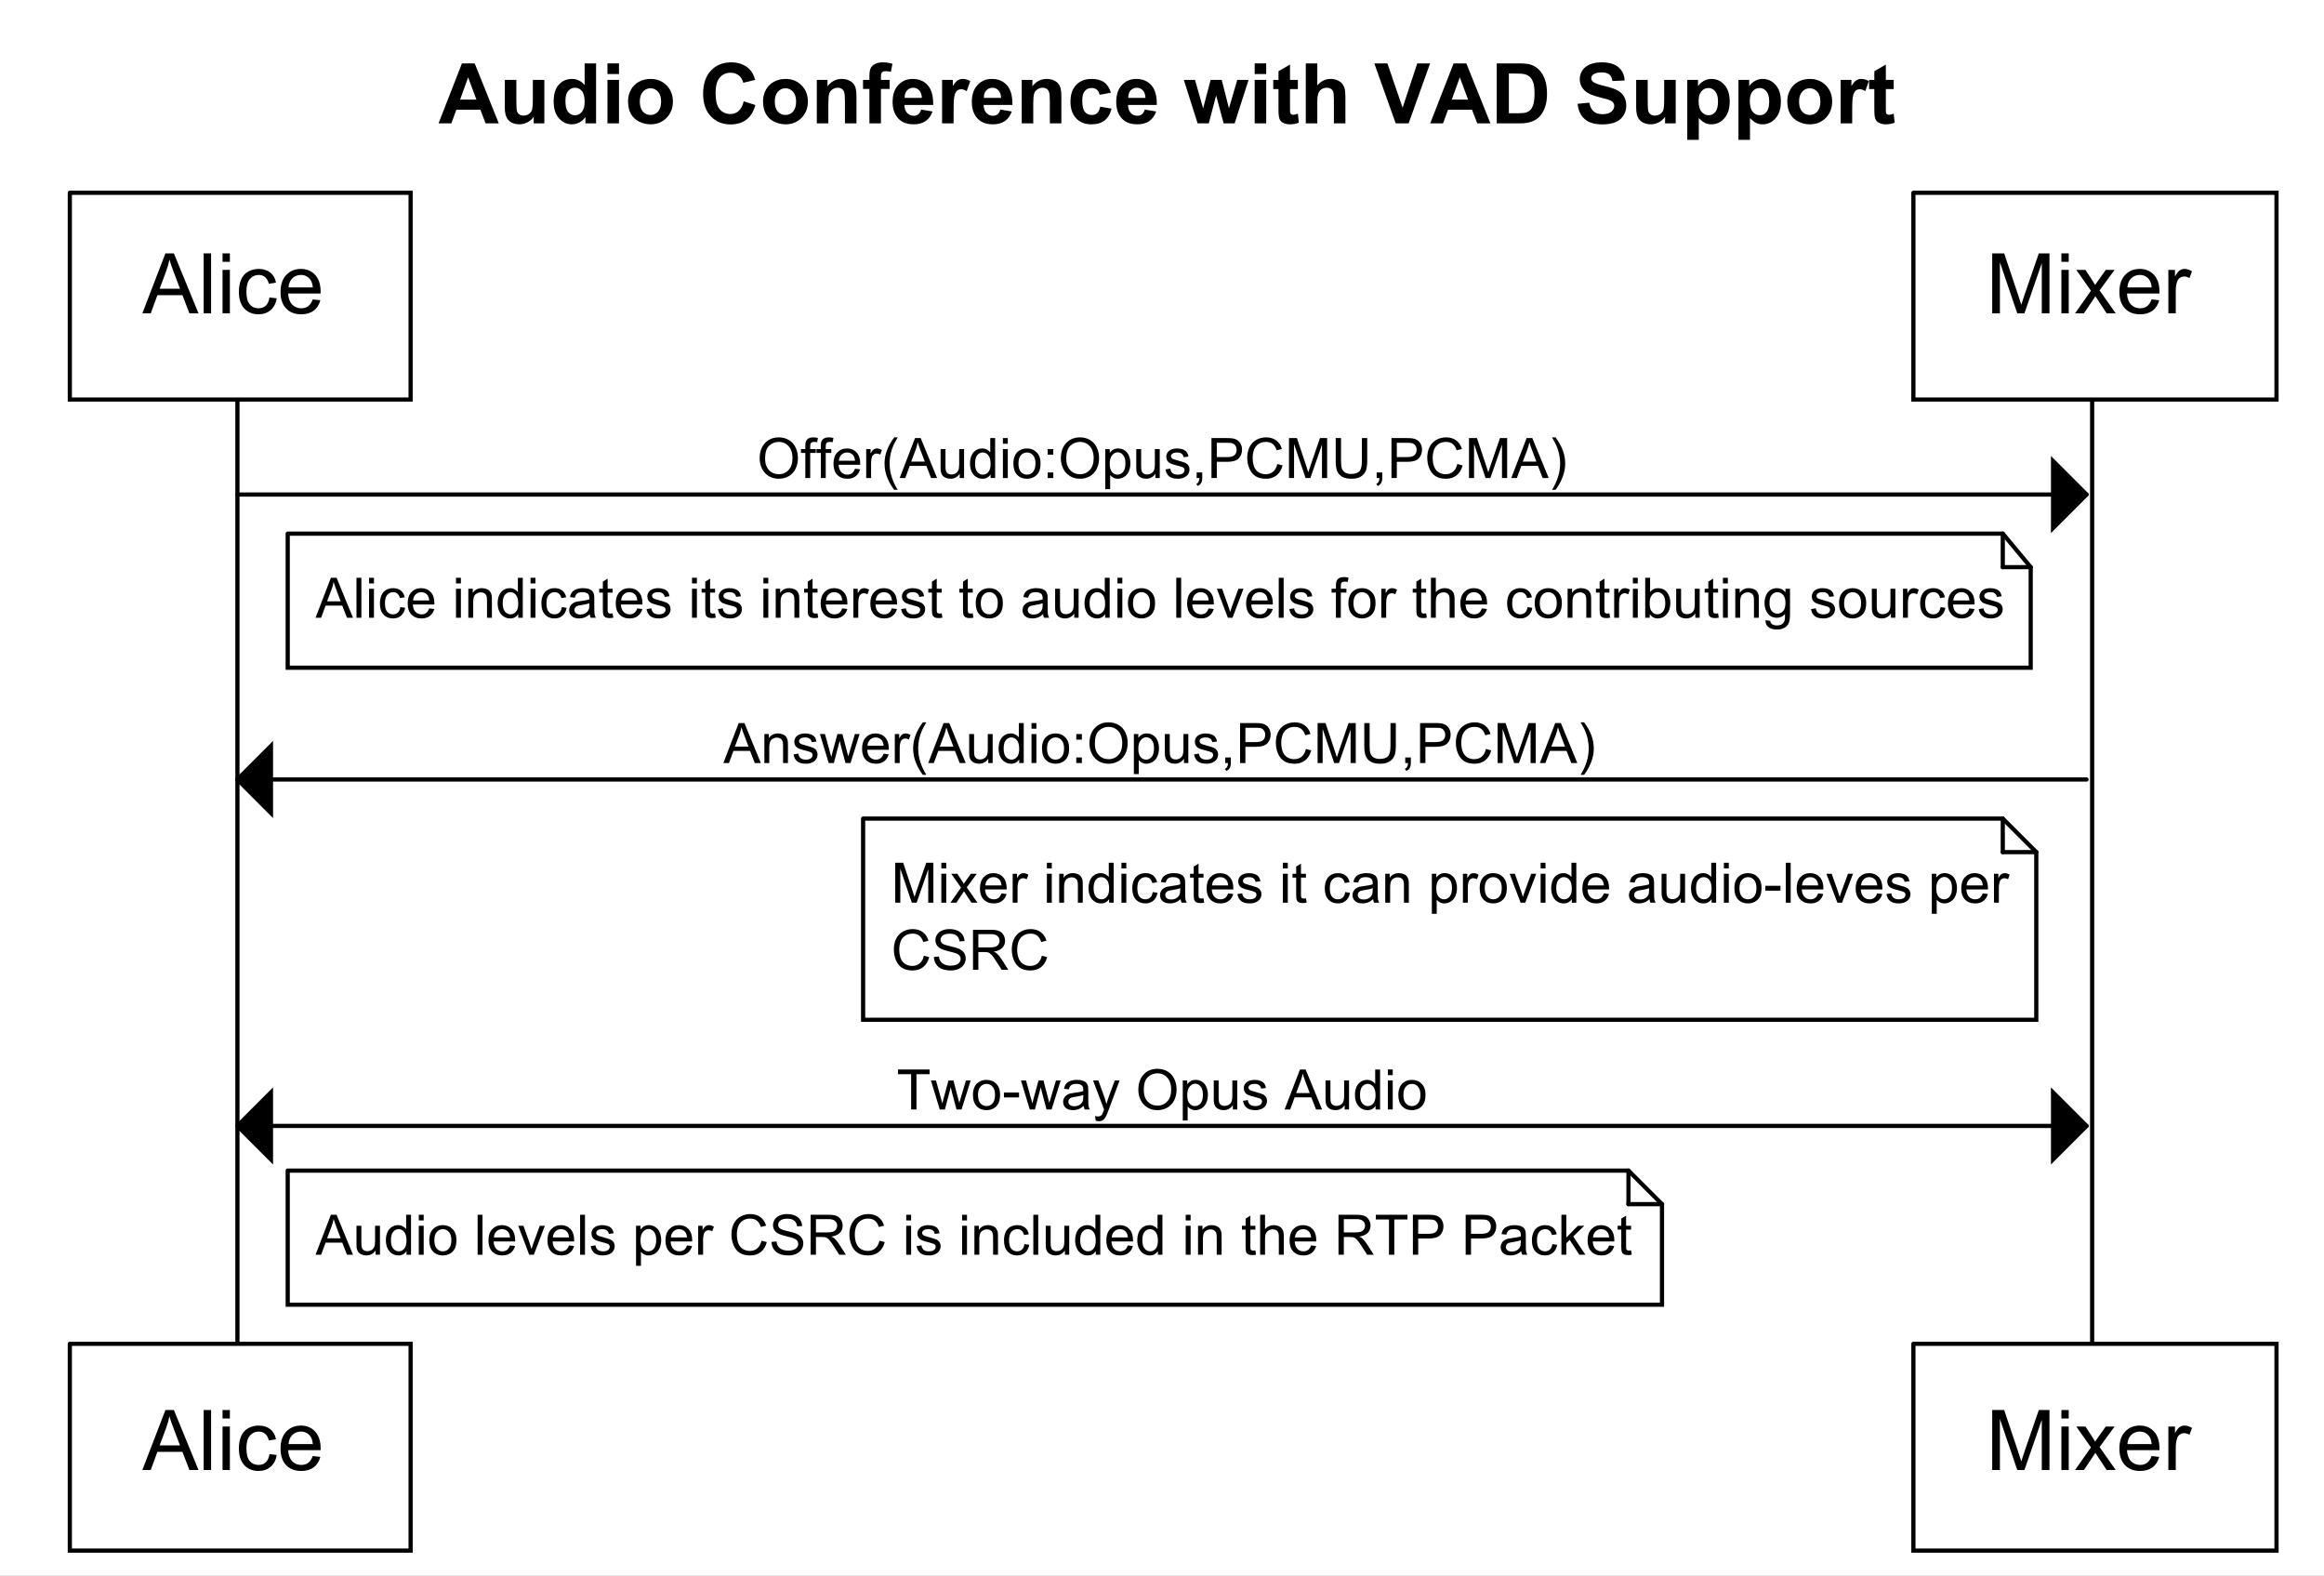 <?xml version="1.0" encoding="UTF-8"?>
<svg xmlns="http://www.w3.org/2000/svg" xmlns:xlink="http://www.w3.org/1999/xlink" width="416pt" height="282pt" viewBox="0 0 416 282" version="1.1">
<rect x="0" y="0" width="416" height="282" fill="#808080" stroke="none"/>
<defs>
<g>
<symbol overflow="visible" id="glyph0-0">
<path style="stroke:none;" d="M 1.875 0 L 1.875 -9.375 L 9.375 -9.375 L 9.375 0 L 1.875 0 Z M 2.109 -0.234 L 9.141 -0.234 L 9.141 -9.141 L 2.109 -9.141 L 2.109 -0.234 Z M 2.109 -0.234 "/>
</symbol>
<symbol overflow="visible" id="glyph0-1">
<path style="stroke:none;" d="M 10.781 0 L 8.422 0 L 7.484 -2.438 L 3.188 -2.438 L 2.297 0 L 0 0 L 4.188 -10.734 L 6.469 -10.734 L 10.781 0 Z M 6.781 -4.25 L 5.297 -8.234 L 3.859 -4.25 L 6.781 -4.25 Z M 6.781 -4.25 "/>
</symbol>
<symbol overflow="visible" id="glyph0-2">
<path style="stroke:none;" d="M 6.203 0 L 6.203 -1.172 C 5.91 -0.754 5.535 -0.426 5.078 -0.188 C 4.617 0.051 4.133 0.172 3.625 0.172 C 3.094 0.172 2.617 0.055 2.203 -0.172 C 1.797 -0.398 1.496 -0.723 1.312 -1.141 C 1.125 -1.555 1.031 -2.129 1.031 -2.859 L 1.031 -7.781 L 3.094 -7.781 L 3.094 -4.203 C 3.094 -3.109 3.129 -2.434 3.203 -2.188 C 3.273 -1.945 3.41 -1.754 3.609 -1.609 C 3.816 -1.461 4.07 -1.391 4.375 -1.391 C 4.727 -1.391 5.047 -1.484 5.328 -1.672 C 5.605 -1.867 5.797 -2.109 5.891 -2.391 C 5.992 -2.68 6.047 -3.383 6.047 -4.5 L 6.047 -7.781 L 8.109 -7.781 L 8.109 0 L 6.203 0 Z M 6.203 0 "/>
</symbol>
<symbol overflow="visible" id="glyph0-3">
<path style="stroke:none;" d="M 8.203 0 L 6.297 0 L 6.297 -1.141 C 5.984 -0.691 5.605 -0.355 5.172 -0.141 C 4.742 0.066 4.309 0.172 3.875 0.172 C 2.977 0.172 2.207 -0.188 1.562 -0.906 C 0.926 -1.621 0.609 -2.629 0.609 -3.922 C 0.609 -5.23 0.914 -6.234 1.531 -6.922 C 2.152 -7.605 2.941 -7.953 3.891 -7.953 C 4.762 -7.953 5.52 -7.59 6.156 -6.875 L 6.156 -10.734 L 8.203 -10.734 L 8.203 0 Z M 2.719 -4.062 C 2.719 -3.227 2.832 -2.621 3.062 -2.25 C 3.395 -1.719 3.859 -1.453 4.453 -1.453 C 4.918 -1.453 5.32 -1.648 5.656 -2.047 C 5.988 -2.449 6.156 -3.055 6.156 -3.859 C 6.156 -4.754 5.992 -5.395 5.672 -5.781 C 5.348 -6.176 4.934 -6.375 4.438 -6.375 C 3.945 -6.375 3.535 -6.18 3.203 -5.797 C 2.879 -5.41 2.719 -4.832 2.719 -4.062 Z M 2.719 -4.062 "/>
</symbol>
<symbol overflow="visible" id="glyph0-4">
<path style="stroke:none;" d="M 1.078 -8.828 L 1.078 -10.734 L 3.141 -10.734 L 3.141 -8.828 L 1.078 -8.828 Z M 1.078 0 L 1.078 -7.781 L 3.141 -7.781 L 3.141 0 L 1.078 0 Z M 1.078 0 "/>
</symbol>
<symbol overflow="visible" id="glyph0-5">
<path style="stroke:none;" d="M 0.594 -4 C 0.594 -4.684 0.758 -5.348 1.094 -5.984 C 1.434 -6.617 1.914 -7.102 2.531 -7.438 C 3.152 -7.777 3.848 -7.953 4.609 -7.953 C 5.785 -7.953 6.75 -7.566 7.5 -6.797 C 8.246 -6.035 8.625 -5.07 8.625 -3.906 C 8.625 -2.727 8.242 -1.754 7.484 -0.984 C 6.723 -0.211 5.77 0.172 4.625 0.172 C 3.906 0.172 3.223 0.008 2.578 -0.312 C 1.93 -0.633 1.434 -1.102 1.094 -1.719 C 0.758 -2.34 0.594 -3.102 0.594 -4 Z M 2.703 -3.891 C 2.703 -3.117 2.883 -2.523 3.25 -2.109 C 3.621 -1.703 4.078 -1.5 4.609 -1.5 C 5.148 -1.5 5.602 -1.703 5.969 -2.109 C 6.332 -2.523 6.516 -3.125 6.516 -3.906 C 6.516 -4.664 6.332 -5.25 5.969 -5.656 C 5.602 -6.07 5.148 -6.281 4.609 -6.281 C 4.078 -6.281 3.621 -6.07 3.25 -5.656 C 2.883 -5.25 2.703 -4.66 2.703 -3.891 Z M 2.703 -3.891 "/>
</symbol>
<symbol overflow="visible" id="glyph0-6">
<path style="stroke:none;" d=""/>
</symbol>
<symbol overflow="visible" id="glyph0-7">
<path style="stroke:none;" d="M 7.969 -3.953 L 10.062 -3.281 C 9.738 -2.113 9.199 -1.242 8.453 -0.672 C 7.703 -0.098 6.754 0.188 5.609 0.188 C 4.18 0.188 3.004 -0.297 2.078 -1.266 C 1.16 -2.242 0.703 -3.582 0.703 -5.281 C 0.703 -7.059 1.164 -8.445 2.094 -9.438 C 3.02 -10.426 4.234 -10.922 5.734 -10.922 C 7.043 -10.922 8.113 -10.527 8.938 -9.75 C 9.426 -9.289 9.789 -8.633 10.031 -7.781 L 7.891 -7.266 C 7.766 -7.816 7.496 -8.254 7.094 -8.578 C 6.688 -8.898 6.195 -9.062 5.625 -9.062 C 4.832 -9.062 4.184 -8.773 3.688 -8.203 C 3.188 -7.641 2.938 -6.715 2.938 -5.438 C 2.938 -4.082 3.18 -3.113 3.672 -2.531 C 4.16 -1.957 4.797 -1.672 5.578 -1.672 C 6.16 -1.672 6.656 -1.852 7.062 -2.219 C 7.477 -2.582 7.781 -3.16 7.969 -3.953 Z M 7.969 -3.953 "/>
</symbol>
<symbol overflow="visible" id="glyph0-8">
<path style="stroke:none;" d="M 8.156 0 L 6.094 0 L 6.094 -3.969 C 6.094 -4.809 6.043 -5.352 5.953 -5.594 C 5.867 -5.84 5.727 -6.035 5.531 -6.172 C 5.332 -6.305 5.09 -6.375 4.812 -6.375 C 4.457 -6.375 4.137 -6.273 3.859 -6.078 C 3.578 -5.891 3.383 -5.633 3.281 -5.312 C 3.176 -4.988 3.125 -4.387 3.125 -3.516 L 3.125 0 L 1.062 0 L 1.062 -7.781 L 2.969 -7.781 L 2.969 -6.641 C 3.645 -7.512 4.5 -7.953 5.531 -7.953 C 5.988 -7.953 6.406 -7.867 6.781 -7.703 C 7.152 -7.547 7.438 -7.336 7.625 -7.078 C 7.82 -6.828 7.957 -6.539 8.031 -6.219 C 8.113 -5.895 8.156 -5.43 8.156 -4.828 L 8.156 0 Z M 8.156 0 "/>
</symbol>
<symbol overflow="visible" id="glyph0-9">
<path style="stroke:none;" d="M 0.172 -7.781 L 1.312 -7.781 L 1.312 -8.359 C 1.312 -9.012 1.379 -9.504 1.516 -9.828 C 1.66 -10.148 1.922 -10.41 2.297 -10.609 C 2.668 -10.816 3.145 -10.922 3.719 -10.922 C 4.301 -10.922 4.875 -10.832 5.438 -10.656 L 5.156 -9.219 C 4.832 -9.301 4.52 -9.344 4.219 -9.344 C 3.914 -9.344 3.695 -9.27 3.562 -9.125 C 3.438 -8.988 3.375 -8.723 3.375 -8.328 L 3.375 -7.781 L 4.922 -7.781 L 4.922 -6.156 L 3.375 -6.156 L 3.375 0 L 1.312 0 L 1.312 -6.156 L 0.172 -6.156 L 0.172 -7.781 Z M 0.172 -7.781 "/>
</symbol>
<symbol overflow="visible" id="glyph0-10">
<path style="stroke:none;" d="M 5.578 -2.469 L 7.625 -2.125 C 7.363 -1.375 6.945 -0.801 6.375 -0.406 C 5.812 -0.02 5.102 0.172 4.25 0.172 C 2.895 0.172 1.895 -0.27 1.25 -1.156 C 0.727 -1.863 0.469 -2.754 0.469 -3.828 C 0.469 -5.117 0.805 -6.129 1.484 -6.859 C 2.16 -7.586 3.016 -7.953 4.047 -7.953 C 5.199 -7.953 6.113 -7.566 6.781 -6.797 C 7.445 -6.035 7.762 -4.867 7.734 -3.297 L 2.578 -3.297 C 2.598 -2.68 2.766 -2.199 3.078 -1.859 C 3.398 -1.523 3.797 -1.359 4.266 -1.359 C 4.586 -1.359 4.859 -1.445 5.078 -1.625 C 5.293 -1.801 5.461 -2.082 5.578 -2.469 Z M 5.703 -4.562 C 5.68 -5.152 5.523 -5.602 5.234 -5.906 C 4.941 -6.215 4.586 -6.375 4.172 -6.375 C 3.723 -6.375 3.348 -6.211 3.047 -5.891 C 2.754 -5.555 2.613 -5.113 2.625 -4.562 L 5.703 -4.562 Z M 5.703 -4.562 "/>
</symbol>
<symbol overflow="visible" id="glyph0-11">
<path style="stroke:none;" d="M 3.047 0 L 0.984 0 L 0.984 -7.781 L 2.906 -7.781 L 2.906 -6.672 C 3.227 -7.191 3.52 -7.535 3.781 -7.703 C 4.039 -7.867 4.336 -7.953 4.672 -7.953 C 5.137 -7.953 5.594 -7.82 6.031 -7.562 L 5.391 -5.766 C 5.047 -5.992 4.723 -6.109 4.422 -6.109 C 4.129 -6.109 3.883 -6.023 3.688 -5.859 C 3.488 -5.703 3.332 -5.414 3.219 -5 C 3.102 -4.594 3.047 -3.727 3.047 -2.406 L 3.047 0 Z M 3.047 0 "/>
</symbol>
<symbol overflow="visible" id="glyph0-12">
<path style="stroke:none;" d="M 7.859 -5.484 L 5.828 -5.109 C 5.766 -5.512 5.605 -5.816 5.359 -6.016 C 5.117 -6.223 4.805 -6.328 4.422 -6.328 C 3.91 -6.328 3.496 -6.148 3.188 -5.797 C 2.883 -5.453 2.734 -4.863 2.734 -4.031 C 2.734 -3.102 2.891 -2.445 3.203 -2.062 C 3.512 -1.688 3.93 -1.5 4.453 -1.5 C 4.848 -1.5 5.164 -1.609 5.406 -1.828 C 5.652 -2.055 5.832 -2.441 5.938 -2.984 L 7.969 -2.641 C 7.75 -1.711 7.34 -1.008 6.75 -0.531 C 6.156 -0.062 5.355 0.172 4.359 0.172 C 3.223 0.172 2.316 -0.188 1.641 -0.906 C 0.961 -1.621 0.625 -2.613 0.625 -3.875 C 0.625 -5.164 0.961 -6.164 1.641 -6.875 C 2.316 -7.59 3.234 -7.953 4.391 -7.953 C 5.336 -7.953 6.094 -7.746 6.656 -7.344 C 7.215 -6.938 7.617 -6.316 7.859 -5.484 Z M 7.859 -5.484 "/>
</symbol>
<symbol overflow="visible" id="glyph0-13">
<path style="stroke:none;" d="M 2.531 0 L 0.062 -7.781 L 2.062 -7.781 L 3.516 -2.688 L 4.859 -7.781 L 6.844 -7.781 L 8.141 -2.688 L 9.625 -7.781 L 11.656 -7.781 L 9.156 0 L 7.188 0 L 5.844 -5 L 4.531 0 L 2.531 0 Z M 2.531 0 "/>
</symbol>
<symbol overflow="visible" id="glyph0-14">
<path style="stroke:none;" d="M 4.641 -7.781 L 4.641 -6.141 L 3.234 -6.141 L 3.234 -3 C 3.234 -2.363 3.242 -1.992 3.266 -1.891 C 3.293 -1.785 3.359 -1.695 3.453 -1.625 C 3.555 -1.562 3.676 -1.531 3.812 -1.531 C 3.996 -1.531 4.273 -1.598 4.641 -1.734 L 4.812 -0.125 C 4.332 0.07 3.789 0.172 3.188 0.172 C 2.812 0.172 2.473 0.105 2.172 -0.016 C 1.879 -0.137 1.66 -0.301 1.516 -0.5 C 1.379 -0.695 1.285 -0.961 1.234 -1.297 C 1.191 -1.535 1.172 -2.02 1.172 -2.75 L 1.172 -6.141 L 0.234 -6.141 L 0.234 -7.781 L 1.172 -7.781 L 1.172 -9.328 L 3.234 -10.531 L 3.234 -7.781 L 4.641 -7.781 Z M 4.641 -7.781 "/>
</symbol>
<symbol overflow="visible" id="glyph0-15">
<path style="stroke:none;" d="M 3.125 -10.734 L 3.125 -6.797 C 3.789 -7.566 4.586 -7.953 5.516 -7.953 C 5.98 -7.953 6.406 -7.863 6.781 -7.688 C 7.164 -7.508 7.453 -7.285 7.641 -7.016 C 7.836 -6.742 7.973 -6.441 8.047 -6.109 C 8.117 -5.773 8.156 -5.258 8.156 -4.562 L 8.156 0 L 6.094 0 L 6.094 -4.109 C 6.094 -4.918 6.051 -5.438 5.969 -5.656 C 5.895 -5.871 5.758 -6.047 5.562 -6.172 C 5.363 -6.305 5.113 -6.375 4.812 -6.375 C 4.477 -6.375 4.176 -6.289 3.906 -6.125 C 3.633 -5.957 3.434 -5.707 3.312 -5.375 C 3.188 -5.039 3.125 -4.543 3.125 -3.891 L 3.125 0 L 1.062 0 L 1.062 -10.734 L 3.125 -10.734 Z M 3.125 -10.734 "/>
</symbol>
<symbol overflow="visible" id="glyph0-16">
<path style="stroke:none;" d="M 3.828 0 L 0 -10.734 L 2.344 -10.734 L 5.062 -2.797 L 7.688 -10.734 L 9.984 -10.734 L 6.141 0 L 3.828 0 Z M 3.828 0 "/>
</symbol>
<symbol overflow="visible" id="glyph0-17">
<path style="stroke:none;" d="M 1.078 -10.734 L 5.047 -10.734 C 5.941 -10.734 6.625 -10.664 7.094 -10.531 C 7.715 -10.344 8.254 -10.008 8.703 -9.531 C 9.148 -9.062 9.488 -8.48 9.719 -7.797 C 9.957 -7.117 10.078 -6.273 10.078 -5.266 C 10.078 -4.379 9.965 -3.617 9.75 -2.984 C 9.488 -2.203 9.105 -1.566 8.609 -1.078 C 8.234 -0.711 7.723 -0.43 7.078 -0.234 C 6.598 -0.078 5.957 0 5.156 0 L 1.078 0 L 1.078 -10.734 Z M 3.25 -8.922 L 3.25 -1.812 L 4.875 -1.812 C 5.477 -1.812 5.914 -1.844 6.188 -1.906 C 6.527 -1.996 6.816 -2.148 7.047 -2.359 C 7.285 -2.566 7.477 -2.91 7.625 -3.391 C 7.77 -3.867 7.844 -4.523 7.844 -5.359 C 7.844 -6.191 7.77 -6.828 7.625 -7.266 C 7.477 -7.711 7.27 -8.062 7 -8.312 C 6.738 -8.559 6.402 -8.727 6 -8.812 C 5.695 -8.883 5.102 -8.922 4.219 -8.922 L 3.25 -8.922 Z M 3.25 -8.922 "/>
</symbol>
<symbol overflow="visible" id="glyph0-18">
<path style="stroke:none;" d="M 0.547 -3.5 L 2.656 -3.703 C 2.777 -2.992 3.035 -2.473 3.422 -2.141 C 3.805 -1.805 4.332 -1.641 5 -1.641 C 5.695 -1.641 6.223 -1.785 6.578 -2.078 C 6.93 -2.379 7.109 -2.727 7.109 -3.125 C 7.109 -3.371 7.027 -3.586 6.875 -3.766 C 6.727 -3.941 6.465 -4.098 6.094 -4.234 C 5.844 -4.316 5.262 -4.473 4.359 -4.703 C 3.203 -4.992 2.387 -5.348 1.922 -5.766 C 1.266 -6.355 0.938 -7.078 0.938 -7.922 C 0.938 -8.473 1.086 -8.984 1.391 -9.453 C 1.699 -9.93 2.148 -10.297 2.734 -10.547 C 3.316 -10.793 4.02 -10.922 4.844 -10.922 C 6.195 -10.922 7.211 -10.621 7.891 -10.031 C 8.566 -9.438 8.926 -8.648 8.969 -7.672 L 6.797 -7.578 C 6.703 -8.129 6.504 -8.523 6.203 -8.766 C 5.898 -9.004 5.441 -9.125 4.828 -9.125 C 4.191 -9.125 3.695 -8.992 3.344 -8.734 C 3.113 -8.566 3 -8.348 3 -8.078 C 3 -7.816 3.109 -7.598 3.328 -7.422 C 3.598 -7.191 4.258 -6.949 5.312 -6.703 C 6.371 -6.453 7.156 -6.191 7.656 -5.922 C 8.164 -5.66 8.562 -5.293 8.844 -4.828 C 9.121 -4.367 9.266 -3.801 9.266 -3.125 C 9.266 -2.508 9.09 -1.93 8.75 -1.391 C 8.414 -0.859 7.934 -0.461 7.312 -0.203 C 6.688 0.055 5.902 0.188 4.969 0.188 C 3.613 0.188 2.57 -0.125 1.844 -0.75 C 1.113 -1.371 0.68 -2.289 0.547 -3.5 Z M 0.547 -3.5 "/>
</symbol>
<symbol overflow="visible" id="glyph0-19">
<path style="stroke:none;" d="M 1.016 -7.781 L 2.938 -7.781 L 2.938 -6.641 C 3.184 -7.023 3.52 -7.336 3.938 -7.578 C 4.363 -7.824 4.836 -7.953 5.359 -7.953 C 6.262 -7.953 7.031 -7.598 7.656 -6.891 C 8.289 -6.18 8.609 -5.195 8.609 -3.938 C 8.609 -2.633 8.289 -1.621 7.656 -0.906 C 7.02 -0.188 6.246 0.172 5.344 0.172 C 4.914 0.172 4.523 0.086 4.172 -0.078 C 3.828 -0.254 3.461 -0.547 3.078 -0.953 L 3.078 2.953 L 1.016 2.953 L 1.016 -7.781 Z M 3.047 -4.016 C 3.047 -3.141 3.219 -2.492 3.562 -2.078 C 3.914 -1.66 4.344 -1.453 4.844 -1.453 C 5.32 -1.453 5.719 -1.645 6.031 -2.031 C 6.352 -2.414 6.516 -3.047 6.516 -3.922 C 6.516 -4.73 6.348 -5.336 6.016 -5.734 C 5.691 -6.129 5.289 -6.328 4.812 -6.328 C 4.301 -6.328 3.879 -6.129 3.547 -5.734 C 3.211 -5.348 3.047 -4.773 3.047 -4.016 Z M 3.047 -4.016 "/>
</symbol>
<symbol overflow="visible" id="glyph1-0">
<path style="stroke:none;" d="M 1.875 0 L 1.875 -9.375 L 9.375 -9.375 L 9.375 0 L 1.875 0 Z M 2.109 -0.234 L 9.141 -0.234 L 9.141 -9.141 L 2.109 -9.141 L 2.109 -0.234 Z M 2.109 -0.234 "/>
</symbol>
<symbol overflow="visible" id="glyph1-1">
<path style="stroke:none;" d="M -0.016 0 L 4.109 -10.734 L 5.625 -10.734 L 10.031 0 L 8.406 0 L 7.156 -3.25 L 2.672 -3.25 L 1.484 0 L -0.016 0 Z M 3.078 -4.406 L 6.719 -4.406 L 5.594 -7.391 C 5.25 -8.285 4.992 -9.023 4.828 -9.609 C 4.691 -8.922 4.496 -8.238 4.25 -7.562 L 3.078 -4.406 Z M 3.078 -4.406 "/>
</symbol>
<symbol overflow="visible" id="glyph1-2">
<path style="stroke:none;" d="M 0.953 0 L 0.953 -10.734 L 2.281 -10.734 L 2.281 0 L 0.953 0 Z M 0.953 0 "/>
</symbol>
<symbol overflow="visible" id="glyph1-3">
<path style="stroke:none;" d="M 1 -9.219 L 1 -10.734 L 2.312 -10.734 L 2.312 -9.219 L 1 -9.219 Z M 1 0 L 1 -7.781 L 2.312 -7.781 L 2.312 0 L 1 0 Z M 1 0 "/>
</symbol>
<symbol overflow="visible" id="glyph1-4">
<path style="stroke:none;" d="M 6.062 -2.844 L 7.359 -2.688 C 7.223 -1.789 6.855 -1.086 6.266 -0.578 C 5.68 -0.078 4.965 0.172 4.125 0.172 C 3.062 0.172 2.207 -0.172 1.562 -0.859 C 0.914 -1.555 0.594 -2.555 0.594 -3.859 C 0.594 -4.699 0.727 -5.438 1 -6.062 C 1.277 -6.695 1.703 -7.172 2.266 -7.484 C 2.836 -7.793 3.457 -7.953 4.125 -7.953 C 4.965 -7.953 5.66 -7.738 6.203 -7.312 C 6.742 -6.883 7.086 -6.277 7.234 -5.5 L 5.953 -5.297 C 5.828 -5.816 5.605 -6.207 5.297 -6.469 C 4.992 -6.738 4.621 -6.875 4.188 -6.875 C 3.52 -6.875 2.977 -6.633 2.562 -6.156 C 2.145 -5.676 1.938 -4.918 1.938 -3.891 C 1.938 -2.848 2.133 -2.086 2.531 -1.609 C 2.934 -1.141 3.461 -0.906 4.109 -0.906 C 4.629 -0.906 5.062 -1.062 5.406 -1.375 C 5.746 -1.695 5.969 -2.188 6.062 -2.844 Z M 6.062 -2.844 "/>
</symbol>
<symbol overflow="visible" id="glyph1-5">
<path style="stroke:none;" d="M 6.312 -2.5 L 7.672 -2.344 C 7.461 -1.539 7.066 -0.918 6.484 -0.484 C 5.898 -0.047 5.152 0.172 4.25 0.172 C 3.113 0.172 2.211 -0.176 1.547 -0.875 C 0.879 -1.57 0.547 -2.555 0.547 -3.828 C 0.547 -5.129 0.883 -6.141 1.562 -6.859 C 2.238 -7.586 3.113 -7.953 4.188 -7.953 C 5.227 -7.953 6.078 -7.598 6.734 -6.891 C 7.387 -6.18 7.719 -5.184 7.719 -3.906 C 7.719 -3.82 7.719 -3.699 7.719 -3.547 L 1.906 -3.547 C 1.957 -2.691 2.195 -2.035 2.625 -1.578 C 3.059 -1.129 3.609 -0.906 4.266 -0.906 C 4.742 -0.906 5.156 -1.031 5.5 -1.281 C 5.84 -1.539 6.113 -1.945 6.312 -2.5 Z M 1.984 -4.641 L 6.328 -4.641 C 6.266 -5.293 6.098 -5.785 5.828 -6.109 C 5.41 -6.617 4.867 -6.875 4.203 -6.875 C 3.586 -6.875 3.07 -6.668 2.656 -6.266 C 2.25 -5.859 2.023 -5.316 1.984 -4.641 Z M 1.984 -4.641 "/>
</symbol>
<symbol overflow="visible" id="glyph1-6">
<path style="stroke:none;" d=""/>
</symbol>
<symbol overflow="visible" id="glyph1-7">
<path style="stroke:none;" d="M 1.109 0 L 1.109 -10.734 L 3.25 -10.734 L 5.797 -3.141 C 6.023 -2.43 6.195 -1.898 6.312 -1.547 C 6.426 -1.93 6.613 -2.504 6.875 -3.266 L 9.453 -10.734 L 11.359 -10.734 L 11.359 0 L 9.984 0 L 9.984 -8.984 L 6.875 0 L 5.594 0 L 2.484 -9.141 L 2.484 0 L 1.109 0 Z M 1.109 0 "/>
</symbol>
<symbol overflow="visible" id="glyph1-8">
<path style="stroke:none;" d="M 0.109 0 L 2.953 -4.047 L 0.328 -7.781 L 1.969 -7.781 L 3.172 -5.953 C 3.387 -5.609 3.566 -5.316 3.703 -5.078 C 3.918 -5.398 4.117 -5.688 4.297 -5.938 L 5.609 -7.781 L 7.188 -7.781 L 4.5 -4.109 L 7.391 0 L 5.766 0 L 4.172 -2.422 L 3.75 -3.062 L 1.703 0 L 0.109 0 Z M 0.109 0 "/>
</symbol>
<symbol overflow="visible" id="glyph1-9">
<path style="stroke:none;" d="M 0.969 0 L 0.969 -7.781 L 2.156 -7.781 L 2.156 -6.594 C 2.457 -7.145 2.738 -7.508 3 -7.688 C 3.258 -7.863 3.539 -7.953 3.844 -7.953 C 4.289 -7.953 4.742 -7.809 5.203 -7.531 L 4.75 -6.312 C 4.426 -6.496 4.102 -6.594 3.781 -6.594 C 3.488 -6.594 3.227 -6.504 3 -6.328 C 2.77 -6.16 2.605 -5.918 2.516 -5.609 C 2.367 -5.141 2.297 -4.629 2.297 -4.078 L 2.297 0 L 0.969 0 Z M 0.969 0 "/>
</symbol>
<symbol overflow="visible" id="glyph2-0">
<path style="stroke:none;" d="M 1.25 0 L 1.25 -6.25 L 6.25 -6.25 L 6.25 0 L 1.25 0 Z M 1.406 -0.156 L 6.094 -0.156 L 6.094 -6.094 L 1.406 -6.094 L 1.406 -0.156 Z M 1.406 -0.156 "/>
</symbol>
<symbol overflow="visible" id="glyph2-1">
<path style="stroke:none;" d="M 0.484 -3.484 C 0.484 -4.668 0.801 -5.598 1.438 -6.266 C 2.07 -6.941 2.895 -7.281 3.906 -7.281 C 4.57 -7.281 5.172 -7.121 5.703 -6.812 C 6.23 -6.5 6.633 -6.055 6.906 -5.484 C 7.184 -4.922 7.328 -4.277 7.328 -3.562 C 7.328 -2.844 7.18 -2.195 6.891 -1.625 C 6.598 -1.051 6.18 -0.613 5.641 -0.312 C 5.109 -0.02 4.527 0.125 3.906 0.125 C 3.227 0.125 2.621 -0.035 2.094 -0.359 C 1.562 -0.691 1.16 -1.141 0.891 -1.703 C 0.617 -2.262 0.484 -2.859 0.484 -3.484 Z M 1.453 -3.469 C 1.453 -2.602 1.688 -1.918 2.156 -1.422 C 2.621 -0.93 3.207 -0.688 3.906 -0.688 C 4.613 -0.688 5.195 -0.938 5.656 -1.438 C 6.121 -1.934 6.359 -2.648 6.359 -3.578 C 6.359 -4.16 6.258 -4.664 6.062 -5.094 C 5.863 -5.527 5.57 -5.867 5.188 -6.109 C 4.812 -6.348 4.387 -6.469 3.922 -6.469 C 3.242 -6.469 2.66 -6.238 2.172 -5.781 C 1.691 -5.32 1.453 -4.551 1.453 -3.469 Z M 1.453 -3.469 "/>
</symbol>
<symbol overflow="visible" id="glyph2-2">
<path style="stroke:none;" d="M 0.875 0 L 0.875 -4.5 L 0.094 -4.5 L 0.094 -5.188 L 0.875 -5.188 L 0.875 -5.734 C 0.875 -6.086 0.906 -6.348 0.969 -6.516 C 1.051 -6.742 1.195 -6.926 1.406 -7.062 C 1.621 -7.207 1.926 -7.281 2.312 -7.281 C 2.551 -7.281 2.82 -7.246 3.125 -7.188 L 3 -6.422 C 2.812 -6.449 2.633 -6.469 2.469 -6.469 C 2.207 -6.469 2.02 -6.41 1.906 -6.297 C 1.801 -6.191 1.75 -5.98 1.75 -5.672 L 1.75 -5.188 L 2.75 -5.188 L 2.75 -4.5 L 1.75 -4.5 L 1.75 0 L 0.875 0 Z M 0.875 0 "/>
</symbol>
<symbol overflow="visible" id="glyph2-3">
<path style="stroke:none;" d="M 4.203 -1.672 L 5.125 -1.562 C 4.977 -1.031 4.707 -0.613 4.312 -0.312 C 3.926 -0.02 3.434 0.125 2.844 0.125 C 2.082 0.125 1.477 -0.109 1.031 -0.578 C 0.582 -1.043 0.359 -1.703 0.359 -2.547 C 0.359 -3.418 0.582 -4.098 1.031 -4.578 C 1.488 -5.055 2.07 -5.297 2.781 -5.297 C 3.477 -5.297 4.047 -5.059 4.484 -4.594 C 4.918 -4.125 5.141 -3.461 5.141 -2.609 C 5.141 -2.555 5.141 -2.477 5.141 -2.375 L 1.281 -2.375 C 1.309 -1.801 1.469 -1.363 1.75 -1.062 C 2.039 -0.758 2.406 -0.609 2.844 -0.609 C 3.164 -0.609 3.441 -0.691 3.672 -0.859 C 3.898 -1.023 4.078 -1.297 4.203 -1.672 Z M 1.328 -3.094 L 4.219 -3.094 C 4.176 -3.527 4.066 -3.859 3.891 -4.078 C 3.609 -4.41 3.242 -4.578 2.797 -4.578 C 2.391 -4.578 2.051 -4.441 1.781 -4.172 C 1.508 -3.898 1.355 -3.539 1.328 -3.094 Z M 1.328 -3.094 "/>
</symbol>
<symbol overflow="visible" id="glyph2-4">
<path style="stroke:none;" d="M 0.656 0 L 0.656 -5.188 L 1.438 -5.188 L 1.438 -4.406 C 1.645 -4.77 1.832 -5.008 2 -5.125 C 2.164 -5.238 2.352 -5.297 2.562 -5.297 C 2.863 -5.297 3.164 -5.199 3.469 -5.016 L 3.172 -4.203 C 2.953 -4.324 2.73 -4.391 2.516 -4.391 C 2.328 -4.391 2.152 -4.332 2 -4.219 C 1.844 -4.102 1.73 -3.941 1.672 -3.734 C 1.578 -3.422 1.531 -3.082 1.531 -2.719 L 1.531 0 L 0.656 0 Z M 0.656 0 "/>
</symbol>
<symbol overflow="visible" id="glyph2-5">
<path style="stroke:none;" d="M 2.344 2.109 C 1.852 1.492 1.441 0.773 1.109 -0.047 C 0.773 -0.867 0.609 -1.719 0.609 -2.594 C 0.609 -3.363 0.734 -4.102 0.984 -4.812 C 1.273 -5.645 1.727 -6.469 2.344 -7.281 L 2.969 -7.281 C 2.57 -6.602 2.309 -6.117 2.188 -5.828 C 1.988 -5.379 1.832 -4.91 1.719 -4.422 C 1.582 -3.816 1.516 -3.207 1.516 -2.594 C 1.516 -1.02 2 0.547 2.969 2.109 L 2.344 2.109 Z M 2.344 2.109 "/>
</symbol>
<symbol overflow="visible" id="glyph2-6">
<path style="stroke:none;" d="M -0.016 0 L 2.734 -7.156 L 3.75 -7.156 L 6.688 0 L 5.609 0 L 4.766 -2.172 L 1.781 -2.172 L 0.984 0 L -0.016 0 Z M 2.047 -2.938 L 4.484 -2.938 L 3.734 -4.922 C 3.504 -5.523 3.332 -6.02 3.219 -6.406 C 3.133 -5.945 3.008 -5.492 2.844 -5.047 L 2.047 -2.938 Z M 2.047 -2.938 "/>
</symbol>
<symbol overflow="visible" id="glyph2-7">
<path style="stroke:none;" d="M 4.062 0 L 4.062 -0.766 C 3.656 -0.172 3.102 0.125 2.406 0.125 C 2.102 0.125 1.816 0.066 1.547 -0.047 C 1.285 -0.168 1.086 -0.32 0.953 -0.5 C 0.828 -0.676 0.738 -0.895 0.688 -1.156 C 0.656 -1.32 0.641 -1.594 0.641 -1.969 L 0.641 -5.188 L 1.516 -5.188 L 1.516 -2.312 C 1.516 -1.852 1.535 -1.539 1.578 -1.375 C 1.629 -1.145 1.742 -0.961 1.922 -0.828 C 2.098 -0.703 2.32 -0.641 2.594 -0.641 C 2.852 -0.641 3.098 -0.707 3.328 -0.844 C 3.555 -0.977 3.719 -1.16 3.812 -1.391 C 3.914 -1.629 3.969 -1.969 3.969 -2.406 L 3.969 -5.188 L 4.844 -5.188 L 4.844 0 L 4.062 0 Z M 4.062 0 "/>
</symbol>
<symbol overflow="visible" id="glyph2-8">
<path style="stroke:none;" d="M 4.031 0 L 4.031 -0.656 C 3.695 -0.133 3.211 0.125 2.578 0.125 C 2.16 0.125 1.773 0.008 1.422 -0.219 C 1.078 -0.445 0.809 -0.766 0.625 -1.172 C 0.438 -1.586 0.344 -2.062 0.344 -2.594 C 0.344 -3.102 0.426 -3.566 0.594 -3.984 C 0.77 -4.41 1.031 -4.734 1.375 -4.953 C 1.715 -5.18 2.102 -5.297 2.531 -5.297 C 2.84 -5.297 3.117 -5.227 3.359 -5.094 C 3.605 -4.969 3.812 -4.801 3.969 -4.594 L 3.969 -7.156 L 4.844 -7.156 L 4.844 0 L 4.031 0 Z M 1.25 -2.594 C 1.25 -1.926 1.383 -1.426 1.656 -1.094 C 1.934 -0.77 2.27 -0.609 2.656 -0.609 C 3.039 -0.609 3.363 -0.766 3.625 -1.078 C 3.895 -1.387 4.031 -1.867 4.031 -2.516 C 4.031 -3.223 3.895 -3.742 3.625 -4.078 C 3.352 -4.41 3.02 -4.578 2.625 -4.578 C 2.227 -4.578 1.898 -4.414 1.641 -4.094 C 1.379 -3.781 1.25 -3.277 1.25 -2.594 Z M 1.25 -2.594 "/>
</symbol>
<symbol overflow="visible" id="glyph2-9">
<path style="stroke:none;" d="M 0.672 -6.141 L 0.672 -7.156 L 1.547 -7.156 L 1.547 -6.141 L 0.672 -6.141 Z M 0.672 0 L 0.672 -5.188 L 1.547 -5.188 L 1.547 0 L 0.672 0 Z M 0.672 0 "/>
</symbol>
<symbol overflow="visible" id="glyph2-10">
<path style="stroke:none;" d="M 0.328 -2.594 C 0.328 -3.551 0.598 -4.266 1.141 -4.734 C 1.574 -5.105 2.117 -5.297 2.766 -5.297 C 3.473 -5.297 4.051 -5.059 4.5 -4.594 C 4.957 -4.133 5.188 -3.492 5.188 -2.672 C 5.188 -2.004 5.086 -1.477 4.891 -1.094 C 4.691 -0.707 4.398 -0.402 4.016 -0.188 C 3.629 0.02 3.211 0.125 2.766 0.125 C 2.035 0.125 1.445 -0.109 1 -0.578 C 0.551 -1.043 0.328 -1.719 0.328 -2.594 Z M 1.234 -2.594 C 1.234 -1.926 1.379 -1.426 1.672 -1.094 C 1.961 -0.77 2.328 -0.609 2.766 -0.609 C 3.199 -0.609 3.562 -0.773 3.844 -1.109 C 4.133 -1.441 4.281 -1.945 4.281 -2.625 C 4.281 -3.258 4.133 -3.742 3.844 -4.078 C 3.551 -4.41 3.191 -4.578 2.766 -4.578 C 2.328 -4.578 1.961 -4.41 1.672 -4.078 C 1.379 -3.754 1.234 -3.258 1.234 -2.594 Z M 1.234 -2.594 "/>
</symbol>
<symbol overflow="visible" id="glyph2-11">
<path style="stroke:none;" d="M 0.906 -4.188 L 0.906 -5.188 L 1.906 -5.188 L 1.906 -4.188 L 0.906 -4.188 Z M 0.906 0 L 0.906 -1 L 1.906 -1 L 1.906 0 L 0.906 0 Z M 0.906 0 "/>
</symbol>
<symbol overflow="visible" id="glyph2-12">
<path style="stroke:none;" d="M 0.656 1.984 L 0.656 -5.188 L 1.453 -5.188 L 1.453 -4.516 C 1.648 -4.773 1.863 -4.969 2.094 -5.094 C 2.332 -5.227 2.625 -5.297 2.969 -5.297 C 3.402 -5.297 3.789 -5.18 4.125 -4.953 C 4.465 -4.734 4.723 -4.414 4.891 -4 C 5.066 -3.582 5.156 -3.121 5.156 -2.625 C 5.156 -2.102 5.059 -1.629 4.875 -1.203 C 4.688 -0.773 4.41 -0.445 4.047 -0.219 C 3.68 0.008 3.301 0.125 2.906 0.125 C 2.613 0.125 2.348 0.059 2.109 -0.062 C 1.879 -0.184 1.684 -0.344 1.531 -0.531 L 1.531 1.984 L 0.656 1.984 Z M 1.453 -2.562 C 1.453 -1.895 1.586 -1.398 1.859 -1.078 C 2.129 -0.766 2.457 -0.609 2.844 -0.609 C 3.227 -0.609 3.562 -0.77 3.844 -1.094 C 4.121 -1.426 4.266 -1.941 4.266 -2.641 C 4.266 -3.293 4.129 -3.785 3.859 -4.109 C 3.586 -4.441 3.258 -4.609 2.875 -4.609 C 2.5 -4.609 2.164 -4.43 1.875 -4.078 C 1.594 -3.734 1.453 -3.227 1.453 -2.562 Z M 1.453 -2.562 "/>
</symbol>
<symbol overflow="visible" id="glyph2-13">
<path style="stroke:none;" d="M 0.312 -1.547 L 1.172 -1.688 C 1.223 -1.332 1.359 -1.059 1.578 -0.875 C 1.805 -0.695 2.117 -0.609 2.516 -0.609 C 2.918 -0.609 3.223 -0.688 3.422 -0.844 C 3.617 -1.008 3.719 -1.207 3.719 -1.438 C 3.719 -1.633 3.629 -1.789 3.453 -1.906 C 3.328 -1.977 3.023 -2.078 2.547 -2.203 C 1.91 -2.355 1.465 -2.492 1.219 -2.609 C 0.969 -2.73 0.773 -2.898 0.641 -3.109 C 0.516 -3.316 0.453 -3.551 0.453 -3.812 C 0.453 -4.039 0.504 -4.254 0.609 -4.453 C 0.711 -4.648 0.859 -4.812 1.047 -4.938 C 1.18 -5.039 1.363 -5.125 1.594 -5.188 C 1.832 -5.258 2.086 -5.297 2.359 -5.297 C 2.762 -5.297 3.117 -5.238 3.422 -5.125 C 3.73 -5.008 3.961 -4.848 4.109 -4.641 C 4.262 -4.441 4.367 -4.176 4.422 -3.844 L 3.562 -3.734 C 3.52 -3.992 3.402 -4.195 3.219 -4.344 C 3.031 -4.496 2.762 -4.578 2.422 -4.578 C 2.023 -4.578 1.738 -4.508 1.562 -4.375 C 1.383 -4.25 1.297 -4.09 1.297 -3.906 C 1.297 -3.789 1.332 -3.691 1.406 -3.609 C 1.477 -3.516 1.594 -3.434 1.75 -3.375 C 1.832 -3.344 2.094 -3.262 2.531 -3.141 C 3.145 -2.973 3.57 -2.836 3.812 -2.734 C 4.059 -2.629 4.254 -2.473 4.391 -2.266 C 4.535 -2.066 4.609 -1.82 4.609 -1.531 C 4.609 -1.227 4.523 -0.945 4.359 -0.688 C 4.191 -0.438 3.945 -0.238 3.625 -0.094 C 3.301 0.051 2.934 0.125 2.531 0.125 C 1.852 0.125 1.336 -0.016 0.984 -0.297 C 0.629 -0.574 0.402 -0.992 0.312 -1.547 Z M 0.312 -1.547 "/>
</symbol>
<symbol overflow="visible" id="glyph2-14">
<path style="stroke:none;" d="M 0.891 0 L 0.891 -1 L 1.891 -1 L 1.891 0 C 1.891 0.363 1.82 0.66 1.688 0.891 C 1.562 1.117 1.355 1.297 1.078 1.422 L 0.828 1.047 C 1.012 0.961 1.148 0.836 1.234 0.672 C 1.324 0.516 1.379 0.289 1.391 0 L 0.891 0 Z M 0.891 0 "/>
</symbol>
<symbol overflow="visible" id="glyph2-15">
<path style="stroke:none;" d="M 0.766 0 L 0.766 -7.156 L 3.469 -7.156 C 3.945 -7.156 4.312 -7.133 4.562 -7.094 C 4.914 -7.031 5.207 -6.914 5.438 -6.75 C 5.676 -6.594 5.867 -6.363 6.016 -6.062 C 6.16 -5.77 6.234 -5.445 6.234 -5.094 C 6.234 -4.477 6.039 -3.957 5.656 -3.531 C 5.27 -3.113 4.57 -2.906 3.562 -2.906 L 1.719 -2.906 L 1.719 0 L 0.766 0 Z M 1.719 -3.75 L 3.562 -3.75 C 4.176 -3.75 4.613 -3.863 4.875 -4.094 C 5.133 -4.32 5.266 -4.645 5.266 -5.062 C 5.266 -5.363 5.184 -5.617 5.031 -5.828 C 4.883 -6.035 4.684 -6.176 4.438 -6.25 C 4.27 -6.289 3.973 -6.312 3.547 -6.312 L 1.719 -6.312 L 1.719 -3.75 Z M 1.719 -3.75 "/>
</symbol>
<symbol overflow="visible" id="glyph2-16">
<path style="stroke:none;" d="M 5.875 -2.516 L 6.828 -2.266 C 6.629 -1.492 6.27 -0.898 5.75 -0.484 C 5.238 -0.078 4.605 0.125 3.859 0.125 C 3.086 0.125 2.457 -0.031 1.969 -0.344 C 1.488 -0.664 1.121 -1.125 0.875 -1.719 C 0.625 -2.309 0.5 -2.953 0.5 -3.641 C 0.5 -4.379 0.641 -5.023 0.922 -5.578 C 1.211 -6.137 1.617 -6.562 2.141 -6.844 C 2.668 -7.133 3.25 -7.281 3.875 -7.281 C 4.59 -7.281 5.195 -7.098 5.688 -6.734 C 6.176 -6.367 6.516 -5.855 6.703 -5.203 L 5.766 -4.969 C 5.598 -5.488 5.355 -5.867 5.047 -6.109 C 4.734 -6.348 4.336 -6.469 3.859 -6.469 C 3.305 -6.469 2.84 -6.332 2.469 -6.062 C 2.102 -5.801 1.84 -5.445 1.688 -5 C 1.539 -4.562 1.469 -4.105 1.469 -3.641 C 1.469 -3.023 1.555 -2.488 1.734 -2.031 C 1.91 -1.582 2.188 -1.242 2.562 -1.016 C 2.934 -0.797 3.344 -0.688 3.781 -0.688 C 4.309 -0.688 4.758 -0.836 5.125 -1.141 C 5.496 -1.449 5.75 -1.91 5.875 -2.516 Z M 5.875 -2.516 "/>
</symbol>
<symbol overflow="visible" id="glyph2-17">
<path style="stroke:none;" d="M 0.75 0 L 0.75 -7.156 L 2.172 -7.156 L 3.859 -2.094 C 4.012 -1.613 4.129 -1.258 4.203 -1.031 C 4.285 -1.289 4.41 -1.672 4.578 -2.172 L 6.297 -7.156 L 7.578 -7.156 L 7.578 0 L 6.656 0 L 6.656 -5.984 L 4.578 0 L 3.719 0 L 1.656 -6.094 L 1.656 0 L 0.75 0 Z M 0.75 0 "/>
</symbol>
<symbol overflow="visible" id="glyph2-18">
<path style="stroke:none;" d="M 5.469 -7.156 L 6.422 -7.156 L 6.422 -3.016 C 6.422 -2.297 6.336 -1.723 6.172 -1.297 C 6.004 -0.879 5.707 -0.535 5.281 -0.266 C 4.863 -0.004 4.309 0.125 3.625 0.125 C 2.945 0.125 2.395 0.008 1.969 -0.219 C 1.539 -0.457 1.23 -0.797 1.047 -1.234 C 0.867 -1.668 0.781 -2.266 0.781 -3.016 L 0.781 -7.156 L 1.734 -7.156 L 1.734 -3.031 C 1.734 -2.406 1.789 -1.945 1.906 -1.656 C 2.02 -1.363 2.219 -1.133 2.5 -0.969 C 2.777 -0.812 3.125 -0.734 3.531 -0.734 C 4.227 -0.734 4.723 -0.891 5.016 -1.203 C 5.316 -1.523 5.469 -2.133 5.469 -3.031 L 5.469 -7.156 Z M 5.469 -7.156 "/>
</symbol>
<symbol overflow="visible" id="glyph2-19">
<path style="stroke:none;" d="M 1.234 2.109 L 0.609 2.109 C 1.574 0.547 2.062 -1.02 2.062 -2.594 C 2.062 -3.195 1.992 -3.801 1.859 -4.406 C 1.742 -4.895 1.586 -5.363 1.391 -5.812 C 1.266 -6.102 1.004 -6.594 0.609 -7.281 L 1.234 -7.281 C 1.848 -6.469 2.301 -5.645 2.594 -4.812 C 2.84 -4.102 2.969 -3.363 2.969 -2.594 C 2.969 -1.719 2.793 -0.867 2.453 -0.047 C 2.117 0.773 1.711 1.492 1.234 2.109 Z M 1.234 2.109 "/>
</symbol>
<symbol overflow="visible" id="glyph2-20">
<path style="stroke:none;" d=""/>
</symbol>
<symbol overflow="visible" id="glyph2-21">
<path style="stroke:none;" d="M 0.641 0 L 0.641 -7.156 L 1.516 -7.156 L 1.516 0 L 0.641 0 Z M 0.641 0 "/>
</symbol>
<symbol overflow="visible" id="glyph2-22">
<path style="stroke:none;" d="M 4.047 -1.906 L 4.906 -1.781 C 4.812 -1.188 4.566 -0.715 4.172 -0.375 C 3.785 -0.039 3.309 0.125 2.75 0.125 C 2.039 0.125 1.465 -0.109 1.031 -0.578 C 0.602 -1.043 0.391 -1.711 0.391 -2.578 C 0.391 -3.129 0.484 -3.613 0.672 -4.031 C 0.855 -4.457 1.141 -4.773 1.516 -4.984 C 1.887 -5.191 2.301 -5.297 2.75 -5.297 C 3.309 -5.297 3.77 -5.152 4.125 -4.875 C 4.488 -4.594 4.723 -4.184 4.828 -3.656 L 3.969 -3.531 C 3.883 -3.871 3.738 -4.133 3.531 -4.312 C 3.332 -4.488 3.082 -4.578 2.781 -4.578 C 2.344 -4.578 1.98 -4.414 1.703 -4.094 C 1.43 -3.781 1.297 -3.277 1.297 -2.594 C 1.297 -1.895 1.426 -1.387 1.688 -1.078 C 1.957 -0.766 2.305 -0.609 2.734 -0.609 C 3.074 -0.609 3.363 -0.711 3.594 -0.922 C 3.832 -1.129 3.984 -1.457 4.047 -1.906 Z M 4.047 -1.906 "/>
</symbol>
<symbol overflow="visible" id="glyph2-23">
<path style="stroke:none;" d="M 0.656 0 L 0.656 -5.188 L 1.453 -5.188 L 1.453 -4.453 C 1.824 -5.012 2.375 -5.297 3.094 -5.297 C 3.402 -5.297 3.691 -5.238 3.953 -5.125 C 4.223 -5.02 4.422 -4.871 4.547 -4.688 C 4.68 -4.508 4.773 -4.293 4.828 -4.047 C 4.855 -3.879 4.875 -3.59 4.875 -3.188 L 4.875 0 L 4 0 L 4 -3.156 C 4 -3.508 3.961 -3.773 3.891 -3.953 C 3.828 -4.129 3.707 -4.27 3.531 -4.375 C 3.352 -4.488 3.148 -4.547 2.922 -4.547 C 2.547 -4.547 2.215 -4.426 1.938 -4.188 C 1.664 -3.945 1.531 -3.492 1.531 -2.828 L 1.531 0 L 0.656 0 Z M 0.656 0 "/>
</symbol>
<symbol overflow="visible" id="glyph2-24">
<path style="stroke:none;" d="M 4.047 -0.641 C 3.723 -0.359 3.41 -0.16 3.109 -0.047 C 2.805 0.066 2.48 0.125 2.141 0.125 C 1.566 0.125 1.121 -0.016 0.812 -0.297 C 0.508 -0.574 0.359 -0.938 0.359 -1.375 C 0.359 -1.621 0.414 -1.852 0.531 -2.062 C 0.645 -2.27 0.797 -2.438 0.984 -2.562 C 1.168 -2.695 1.383 -2.797 1.625 -2.859 C 1.789 -2.898 2.051 -2.941 2.406 -2.984 C 3.113 -3.066 3.633 -3.172 3.969 -3.297 C 3.969 -3.41 3.969 -3.484 3.969 -3.516 C 3.969 -3.879 3.883 -4.133 3.719 -4.281 C 3.5 -4.477 3.164 -4.578 2.719 -4.578 C 2.312 -4.578 2.008 -4.504 1.812 -4.359 C 1.613 -4.211 1.465 -3.957 1.375 -3.594 L 0.516 -3.703 C 0.586 -4.074 0.711 -4.375 0.891 -4.594 C 1.074 -4.82 1.336 -4.992 1.672 -5.109 C 2.012 -5.23 2.41 -5.297 2.859 -5.297 C 3.293 -5.297 3.648 -5.242 3.922 -5.141 C 4.199 -5.035 4.406 -4.902 4.531 -4.75 C 4.664 -4.594 4.758 -4.395 4.812 -4.156 C 4.84 -4.008 4.859 -3.738 4.859 -3.344 L 4.859 -2.172 C 4.859 -1.359 4.875 -0.84 4.906 -0.625 C 4.945 -0.406 5.023 -0.195 5.141 0 L 4.219 0 C 4.125 -0.184 4.066 -0.398 4.047 -0.641 Z M 3.969 -2.609 C 3.645 -2.473 3.164 -2.355 2.531 -2.266 C 2.176 -2.211 1.918 -2.152 1.766 -2.094 C 1.617 -2.031 1.504 -1.934 1.422 -1.812 C 1.336 -1.688 1.297 -1.543 1.297 -1.391 C 1.297 -1.16 1.383 -0.965 1.562 -0.812 C 1.738 -0.656 2 -0.578 2.344 -0.578 C 2.684 -0.578 2.988 -0.648 3.25 -0.797 C 3.508 -0.941 3.703 -1.145 3.828 -1.406 C 3.918 -1.602 3.969 -1.895 3.969 -2.281 L 3.969 -2.609 Z M 3.969 -2.609 "/>
</symbol>
<symbol overflow="visible" id="glyph2-25">
<path style="stroke:none;" d="M 2.578 -0.781 L 2.703 -0.016 C 2.453 0.035 2.23 0.062 2.047 0.062 C 1.723 0.062 1.473 0.012 1.297 -0.078 C 1.117 -0.18 0.992 -0.316 0.922 -0.484 C 0.859 -0.648 0.828 -0.992 0.828 -1.516 L 0.828 -4.5 L 0.172 -4.5 L 0.172 -5.188 L 0.828 -5.188 L 0.828 -6.469 L 1.688 -7 L 1.688 -5.188 L 2.578 -5.188 L 2.578 -4.5 L 1.688 -4.5 L 1.688 -1.469 C 1.688 -1.219 1.703 -1.055 1.734 -0.984 C 1.762 -0.91 1.816 -0.852 1.891 -0.812 C 1.961 -0.77 2.062 -0.75 2.188 -0.75 C 2.289 -0.75 2.422 -0.758 2.578 -0.781 Z M 2.578 -0.781 "/>
</symbol>
<symbol overflow="visible" id="glyph2-26">
<path style="stroke:none;" d="M 2.094 0 L 0.125 -5.188 L 1.062 -5.188 L 2.172 -2.078 C 2.285 -1.742 2.395 -1.395 2.5 -1.031 C 2.582 -1.309 2.691 -1.641 2.828 -2.016 L 3.984 -5.188 L 4.891 -5.188 L 2.922 0 L 2.094 0 Z M 2.094 0 "/>
</symbol>
<symbol overflow="visible" id="glyph2-27">
<path style="stroke:none;" d="M 0.656 0 L 0.656 -7.156 L 1.531 -7.156 L 1.531 -4.594 C 1.945 -5.059 2.469 -5.297 3.094 -5.297 C 3.477 -5.297 3.812 -5.215 4.094 -5.062 C 4.371 -4.914 4.578 -4.707 4.703 -4.438 C 4.824 -4.176 4.891 -3.789 4.891 -3.281 L 4.891 0 L 4 0 L 4 -3.281 C 4 -3.727 3.902 -4.051 3.719 -4.25 C 3.531 -4.445 3.258 -4.547 2.906 -4.547 C 2.645 -4.547 2.398 -4.477 2.172 -4.344 C 1.941 -4.207 1.773 -4.023 1.672 -3.797 C 1.578 -3.566 1.531 -3.246 1.531 -2.844 L 1.531 0 L 0.656 0 Z M 0.656 0 "/>
</symbol>
<symbol overflow="visible" id="glyph2-28">
<path style="stroke:none;" d="M 1.469 0 L 0.656 0 L 0.656 -7.156 L 1.531 -7.156 L 1.531 -4.609 C 1.902 -5.066 2.379 -5.297 2.953 -5.297 C 3.273 -5.297 3.578 -5.23 3.859 -5.109 C 4.137 -4.984 4.375 -4.801 4.562 -4.562 C 4.746 -4.332 4.895 -4.051 5 -3.719 C 5.102 -3.395 5.156 -3.043 5.156 -2.672 C 5.156 -1.785 4.93 -1.098 4.484 -0.609 C 4.047 -0.117 3.52 0.125 2.906 0.125 C 2.301 0.125 1.82 -0.133 1.469 -0.656 L 1.469 0 Z M 1.453 -2.625 C 1.453 -2.008 1.539 -1.559 1.719 -1.281 C 1.988 -0.832 2.363 -0.609 2.844 -0.609 C 3.215 -0.609 3.547 -0.773 3.828 -1.109 C 4.105 -1.441 4.25 -1.938 4.25 -2.594 C 4.25 -3.27 4.113 -3.77 3.844 -4.094 C 3.582 -4.414 3.258 -4.578 2.875 -4.578 C 2.488 -4.578 2.152 -4.41 1.875 -4.078 C 1.594 -3.742 1.453 -3.258 1.453 -2.625 Z M 1.453 -2.625 "/>
</symbol>
<symbol overflow="visible" id="glyph2-29">
<path style="stroke:none;" d="M 0.5 0.438 L 1.359 0.562 C 1.387 0.82 1.488 1.016 1.656 1.141 C 1.871 1.293 2.172 1.375 2.547 1.375 C 2.949 1.375 3.266 1.289 3.484 1.125 C 3.699 0.969 3.852 0.742 3.938 0.453 C 3.977 0.273 4 -0.098 4 -0.672 C 3.613 -0.223 3.133 0 2.562 0 C 1.852 0 1.301 -0.254 0.906 -0.766 C 0.52 -1.285 0.328 -1.906 0.328 -2.625 C 0.328 -3.113 0.414 -3.566 0.594 -3.984 C 0.77 -4.41 1.023 -4.734 1.359 -4.953 C 1.699 -5.18 2.102 -5.297 2.562 -5.297 C 3.176 -5.297 3.68 -5.051 4.078 -4.562 L 4.078 -5.188 L 4.891 -5.188 L 4.891 -0.703 C 4.891 0.105 4.805 0.68 4.641 1.016 C 4.484 1.348 4.223 1.613 3.859 1.812 C 3.504 2.008 3.066 2.109 2.547 2.109 C 1.93 2.109 1.43 1.965 1.047 1.688 C 0.672 1.406 0.488 0.988 0.5 0.438 Z M 1.219 -2.688 C 1.219 -2.008 1.352 -1.512 1.625 -1.203 C 1.895 -0.891 2.234 -0.734 2.641 -0.734 C 3.043 -0.734 3.383 -0.883 3.656 -1.188 C 3.934 -1.496 4.078 -1.988 4.078 -2.656 C 4.078 -3.289 3.934 -3.77 3.656 -4.094 C 3.375 -4.414 3.027 -4.578 2.625 -4.578 C 2.238 -4.578 1.902 -4.414 1.625 -4.094 C 1.352 -3.781 1.219 -3.309 1.219 -2.688 Z M 1.219 -2.688 "/>
</symbol>
<symbol overflow="visible" id="glyph2-30">
<path style="stroke:none;" d="M 1.609 0 L 0.031 -5.188 L 0.938 -5.188 L 1.766 -2.188 L 2.078 -1.078 C 2.086 -1.129 2.176 -1.488 2.344 -2.156 L 3.172 -5.188 L 4.062 -5.188 L 4.844 -2.172 L 5.109 -1.188 L 5.406 -2.188 L 6.297 -5.188 L 7.141 -5.188 L 5.516 0 L 4.609 0 L 3.781 -3.109 L 3.578 -3.984 L 2.531 0 L 1.609 0 Z M 1.609 0 "/>
</symbol>
<symbol overflow="visible" id="glyph2-31">
<path style="stroke:none;" d="M 0.078 0 L 1.969 -2.703 L 0.219 -5.188 L 1.312 -5.188 L 2.109 -3.969 C 2.254 -3.738 2.375 -3.543 2.469 -3.391 C 2.613 -3.605 2.742 -3.797 2.859 -3.953 L 3.734 -5.188 L 4.797 -5.188 L 3 -2.75 L 4.922 0 L 3.844 0 L 2.781 -1.609 L 2.5 -2.047 L 1.141 0 L 0.078 0 Z M 0.078 0 "/>
</symbol>
<symbol overflow="visible" id="glyph2-32">
<path style="stroke:none;" d="M 0.312 -2.156 L 0.312 -3.031 L 3.016 -3.031 L 3.016 -2.156 L 0.312 -2.156 Z M 0.312 -2.156 "/>
</symbol>
<symbol overflow="visible" id="glyph2-33">
<path style="stroke:none;" d="M 0.453 -2.297 L 1.344 -2.375 C 1.383 -2.02 1.484 -1.727 1.641 -1.5 C 1.793 -1.27 2.035 -1.082 2.359 -0.938 C 2.68 -0.801 3.047 -0.734 3.453 -0.734 C 3.816 -0.734 4.133 -0.785 4.406 -0.891 C 4.684 -0.992 4.895 -1.141 5.031 -1.328 C 5.164 -1.512 5.234 -1.719 5.234 -1.938 C 5.234 -2.164 5.164 -2.363 5.031 -2.531 C 4.906 -2.695 4.691 -2.836 4.391 -2.953 C 4.203 -3.023 3.777 -3.141 3.125 -3.297 C 2.469 -3.461 2.004 -3.613 1.734 -3.75 C 1.391 -3.926 1.133 -4.145 0.969 -4.406 C 0.801 -4.676 0.719 -4.977 0.719 -5.312 C 0.719 -5.664 0.82 -6 1.031 -6.312 C 1.238 -6.633 1.535 -6.875 1.922 -7.031 C 2.316 -7.195 2.758 -7.281 3.25 -7.281 C 3.77 -7.281 4.234 -7.191 4.641 -7.016 C 5.043 -6.848 5.359 -6.598 5.578 -6.266 C 5.793 -5.93 5.914 -5.555 5.938 -5.141 L 5.031 -5.078 C 4.977 -5.523 4.809 -5.863 4.531 -6.094 C 4.25 -6.332 3.832 -6.453 3.281 -6.453 C 2.707 -6.453 2.289 -6.34 2.031 -6.125 C 1.77 -5.914 1.641 -5.664 1.641 -5.375 C 1.641 -5.113 1.734 -4.898 1.922 -4.734 C 2.098 -4.566 2.57 -4.395 3.344 -4.219 C 4.113 -4.051 4.641 -3.898 4.922 -3.766 C 5.336 -3.578 5.645 -3.332 5.844 -3.031 C 6.039 -2.738 6.141 -2.398 6.141 -2.016 C 6.141 -1.641 6.027 -1.277 5.812 -0.938 C 5.602 -0.602 5.289 -0.34 4.875 -0.156 C 4.469 0.027 4.008 0.125 3.5 0.125 C 2.852 0.125 2.309 0.027 1.875 -0.156 C 1.438 -0.34 1.09 -0.625 0.844 -1 C 0.594 -1.383 0.461 -1.816 0.453 -2.297 Z M 0.453 -2.297 "/>
</symbol>
<symbol overflow="visible" id="glyph2-34">
<path style="stroke:none;" d="M 0.781 0 L 0.781 -7.156 L 3.953 -7.156 C 4.598 -7.156 5.082 -7.086 5.406 -6.953 C 5.738 -6.828 6.004 -6.602 6.203 -6.281 C 6.41 -5.957 6.516 -5.598 6.516 -5.203 C 6.516 -4.691 6.348 -4.262 6.016 -3.922 C 5.68 -3.578 5.176 -3.352 4.5 -3.25 C 4.746 -3.133 4.938 -3.02 5.062 -2.906 C 5.34 -2.645 5.602 -2.324 5.844 -1.953 L 7.094 0 L 5.906 0 L 4.953 -1.484 C 4.68 -1.918 4.449 -2.25 4.266 -2.469 C 4.086 -2.695 3.926 -2.859 3.781 -2.953 C 3.645 -3.043 3.504 -3.109 3.359 -3.141 C 3.254 -3.16 3.074 -3.172 2.828 -3.172 L 1.734 -3.172 L 1.734 0 L 0.781 0 Z M 1.734 -4 L 3.766 -4 C 4.199 -4 4.539 -4.039 4.781 -4.125 C 5.027 -4.215 5.219 -4.363 5.344 -4.562 C 5.465 -4.758 5.531 -4.973 5.531 -5.203 C 5.531 -5.543 5.402 -5.828 5.156 -6.047 C 4.914 -6.262 4.527 -6.375 4 -6.375 L 1.734 -6.375 L 1.734 -4 Z M 1.734 -4 "/>
</symbol>
<symbol overflow="visible" id="glyph2-35">
<path style="stroke:none;" d="M 2.594 0 L 2.594 -6.312 L 0.234 -6.312 L 0.234 -7.156 L 5.906 -7.156 L 5.906 -6.312 L 3.547 -6.312 L 3.547 0 L 2.594 0 Z M 2.594 0 "/>
</symbol>
<symbol overflow="visible" id="glyph2-36">
<path style="stroke:none;" d="M 0.625 2 L 0.516 1.172 C 0.711 1.223 0.883 1.25 1.031 1.25 C 1.215 1.25 1.367 1.215 1.484 1.156 C 1.605 1.094 1.707 0.996 1.781 0.875 C 1.832 0.789 1.922 0.57 2.047 0.219 C 2.066 0.176 2.094 0.105 2.125 0.016 L 0.156 -5.188 L 1.109 -5.188 L 2.188 -2.188 C 2.32 -1.801 2.445 -1.398 2.562 -0.984 C 2.664 -1.387 2.785 -1.781 2.922 -2.156 L 4.031 -5.188 L 4.906 -5.188 L 2.938 0.094 C 2.727 0.652 2.566 1.047 2.453 1.266 C 2.297 1.555 2.113 1.77 1.906 1.906 C 1.707 2.039 1.465 2.109 1.188 2.109 C 1.02 2.109 0.832 2.07 0.625 2 Z M 0.625 2 "/>
</symbol>
<symbol overflow="visible" id="glyph2-37">
<path style="stroke:none;" d="M 0.672 0 L 0.672 -7.156 L 1.547 -7.156 L 1.547 -3.078 L 3.625 -5.188 L 4.766 -5.188 L 2.781 -3.266 L 4.969 0 L 3.875 0 L 2.156 -2.656 L 1.547 -2.062 L 1.547 0 L 0.672 0 Z M 0.672 0 "/>
</symbol>
</g>
</defs>
<g id="surface0">
<path style=" stroke:none;fill-rule:nonzero;fill:rgb(100%,100%,100%);fill-opacity:1;" d="M -0.5 -0.5 L 419.5 -0.5 L 419.5 285.5 L -0.5 285.5 Z M -0.5 -0.5 "/>
<g style="fill:rgb(0%,0%,0%);fill-opacity:1;">
  <use xlink:href="#glyph0-1" x="78.5" y="22.078"/>
  <use xlink:href="#glyph0-2" x="89.333" y="22.078"/>
  <use xlink:href="#glyph0-3" x="98.495" y="22.078"/>
  <use xlink:href="#glyph0-4" x="107.658" y="22.078"/>
  <use xlink:href="#glyph0-5" x="111.825" y="22.078"/>
  <use xlink:href="#glyph0-6" x="120.988" y="22.078"/>
  <use xlink:href="#glyph0-7" x="125.155" y="22.078"/>
  <use xlink:href="#glyph0-5" x="135.988" y="22.078"/>
  <use xlink:href="#glyph0-8" x="145.15" y="22.078"/>
  <use xlink:href="#glyph0-9" x="154.313" y="22.078"/>
  <use xlink:href="#glyph0-10" x="159.308" y="22.078"/>
  <use xlink:href="#glyph0-11" x="167.65" y="22.078"/>
  <use xlink:href="#glyph0-10" x="173.488" y="22.078"/>
  <use xlink:href="#glyph0-8" x="181.83" y="22.078"/>
  <use xlink:href="#glyph0-12" x="190.993" y="22.078"/>
  <use xlink:href="#glyph0-10" x="199.335" y="22.078"/>
  <use xlink:href="#glyph0-6" x="207.677" y="22.078"/>
  <use xlink:href="#glyph0-13" x="211.845" y="22.078"/>
  <use xlink:href="#glyph0-4" x="223.512" y="22.078"/>
  <use xlink:href="#glyph0-14" x="227.68" y="22.078"/>
  <use xlink:href="#glyph0-15" x="232.675" y="22.078"/>
  <use xlink:href="#glyph0-6" x="241.837" y="22.078"/>
  <use xlink:href="#glyph0-16" x="246.005" y="22.078"/>
  <use xlink:href="#glyph0-1" x="256.01" y="22.078"/>
  <use xlink:href="#glyph0-17" x="266.842" y="22.078"/>
  <use xlink:href="#glyph0-6" x="277.675" y="22.078"/>
  <use xlink:href="#glyph0-18" x="281.842" y="22.078"/>
  <use xlink:href="#glyph0-2" x="291.847" y="22.078"/>
  <use xlink:href="#glyph0-19" x="301.01" y="22.078"/>
  <use xlink:href="#glyph0-19" x="310.172" y="22.078"/>
  <use xlink:href="#glyph0-5" x="319.335" y="22.078"/>
  <use xlink:href="#glyph0-11" x="328.498" y="22.078"/>
  <use xlink:href="#glyph0-14" x="334.335" y="22.078"/>
  <use xlink:href="#glyph0-6" x="339.33" y="22.078"/>
</g>
<path style="fill:none;stroke-width:1;stroke-linecap:round;stroke-linejoin:miter;stroke:rgb(0%,0%,0%);stroke-opacity:1;stroke-miterlimit:10;" d="M 56.667 92.667 L 56.667 320.667 " transform="matrix(0.75,0,0,0.75,0,0)"/>
<path style="fill-rule:nonzero;fill:rgb(100%,100%,100%);fill-opacity:1;stroke-width:1;stroke-linecap:round;stroke-linejoin:miter;stroke:rgb(0%,0%,0%);stroke-opacity:1;stroke-miterlimit:10;" d="M 16.667 46 L 98 46 L 98 46 L 98 95.333 L 98 95.333 L 16.667 95.333 L 16.667 95.333 L 16.667 46 L 16.667 46 " transform="matrix(0.75,0,0,0.75,0,0)"/>
<g style="fill:rgb(0%,0%,0%);fill-opacity:1;">
  <use xlink:href="#glyph1-1" x="25.5" y="56.078"/>
  <use xlink:href="#glyph1-2" x="35.505" y="56.078"/>
  <use xlink:href="#glyph1-3" x="38.837" y="56.078"/>
  <use xlink:href="#glyph1-4" x="42.17" y="56.078"/>
  <use xlink:href="#glyph1-5" x="49.67" y="56.078"/>
  <use xlink:href="#glyph1-6" x="58.012" y="56.078"/>
</g>
<path style="fill-rule:nonzero;fill:rgb(100%,100%,100%);fill-opacity:1;stroke-width:1;stroke-linecap:round;stroke-linejoin:miter;stroke:rgb(0%,0%,0%);stroke-opacity:1;stroke-miterlimit:10;" d="M 16.667 320.667 L 98 320.667 L 98 320.667 L 98 370 L 98 370 L 16.667 370 L 16.667 370 L 16.667 320.667 L 16.667 320.667 " transform="matrix(0.75,0,0,0.75,0,0)"/>
<g style="fill:rgb(0%,0%,0%);fill-opacity:1;">
  <use xlink:href="#glyph1-1" x="25.5" y="263.078"/>
  <use xlink:href="#glyph1-2" x="35.505" y="263.078"/>
  <use xlink:href="#glyph1-3" x="38.837" y="263.078"/>
  <use xlink:href="#glyph1-4" x="42.17" y="263.078"/>
  <use xlink:href="#glyph1-5" x="49.67" y="263.078"/>
  <use xlink:href="#glyph1-6" x="58.012" y="263.078"/>
</g>
<path style="fill:none;stroke-width:1;stroke-linecap:round;stroke-linejoin:miter;stroke:rgb(0%,0%,0%);stroke-opacity:1;stroke-miterlimit:10;" d="M 499.333 92.667 L 499.333 320.667 " transform="matrix(0.75,0,0,0.75,0,0)"/>
<path style="fill-rule:nonzero;fill:rgb(100%,100%,100%);fill-opacity:1;stroke-width:1;stroke-linecap:round;stroke-linejoin:miter;stroke:rgb(0%,0%,0%);stroke-opacity:1;stroke-miterlimit:10;" d="M 456.667 46 L 543.333 46 L 543.333 46 L 543.333 95.333 L 543.333 95.333 L 456.667 95.333 L 456.667 95.333 L 456.667 46 L 456.667 46 " transform="matrix(0.75,0,0,0.75,0,0)"/>
<g style="fill:rgb(0%,0%,0%);fill-opacity:1;">
  <use xlink:href="#glyph1-7" x="355.5" y="56.078"/>
  <use xlink:href="#glyph1-3" x="367.995" y="56.078"/>
  <use xlink:href="#glyph1-8" x="371.328" y="56.078"/>
  <use xlink:href="#glyph1-5" x="378.828" y="56.078"/>
  <use xlink:href="#glyph1-9" x="387.17" y="56.078"/>
  <use xlink:href="#glyph1-6" x="392.165" y="56.078"/>
</g>
<path style="fill-rule:nonzero;fill:rgb(100%,100%,100%);fill-opacity:1;stroke-width:1;stroke-linecap:round;stroke-linejoin:miter;stroke:rgb(0%,0%,0%);stroke-opacity:1;stroke-miterlimit:10;" d="M 456.667 320.667 L 543.333 320.667 L 543.333 320.667 L 543.333 370 L 543.333 370 L 456.667 370 L 456.667 370 L 456.667 320.667 L 456.667 320.667 " transform="matrix(0.75,0,0,0.75,0,0)"/>
<g style="fill:rgb(0%,0%,0%);fill-opacity:1;">
  <use xlink:href="#glyph1-7" x="355.5" y="263.078"/>
  <use xlink:href="#glyph1-3" x="367.995" y="263.078"/>
  <use xlink:href="#glyph1-8" x="371.328" y="263.078"/>
  <use xlink:href="#glyph1-5" x="378.828" y="263.078"/>
  <use xlink:href="#glyph1-9" x="387.17" y="263.078"/>
  <use xlink:href="#glyph1-6" x="392.165" y="263.078"/>
</g>
<path style=" stroke:none;fill-rule:nonzero;fill:rgb(100%,100%,100%);fill-opacity:1;" d="M 135.5 76.5 L 280.535 76.5 L 280.535 87.672 L 135.5 87.672 Z M 135.5 76.5 "/>
<g style="fill:rgb(0%,0%,0%);fill-opacity:1;">
  <use xlink:href="#glyph2-1" x="135.5" y="85.555"/>
  <use xlink:href="#glyph2-2" x="143.278" y="85.555"/>
  <use xlink:href="#glyph2-2" x="146.057" y="85.555"/>
  <use xlink:href="#glyph2-3" x="148.835" y="85.555"/>
  <use xlink:href="#glyph2-4" x="154.396" y="85.555"/>
  <use xlink:href="#glyph2-5" x="157.727" y="85.555"/>
  <use xlink:href="#glyph2-6" x="161.057" y="85.555"/>
  <use xlink:href="#glyph2-7" x="167.727" y="85.555"/>
  <use xlink:href="#glyph2-8" x="173.288" y="85.555"/>
  <use xlink:href="#glyph2-9" x="178.85" y="85.555"/>
  <use xlink:href="#glyph2-10" x="181.071" y="85.555"/>
  <use xlink:href="#glyph2-11" x="186.633" y="85.555"/>
  <use xlink:href="#glyph2-1" x="189.411" y="85.555"/>
  <use xlink:href="#glyph2-12" x="197.189" y="85.555"/>
  <use xlink:href="#glyph2-7" x="202.751" y="85.555"/>
  <use xlink:href="#glyph2-13" x="208.312" y="85.555"/>
  <use xlink:href="#glyph2-14" x="213.312" y="85.555"/>
  <use xlink:href="#glyph2-15" x="216.091" y="85.555"/>
  <use xlink:href="#glyph2-16" x="222.761" y="85.555"/>
  <use xlink:href="#glyph2-17" x="229.982" y="85.555"/>
  <use xlink:href="#glyph2-18" x="238.312" y="85.555"/>
  <use xlink:href="#glyph2-14" x="245.534" y="85.555"/>
  <use xlink:href="#glyph2-15" x="248.312" y="85.555"/>
  <use xlink:href="#glyph2-16" x="254.982" y="85.555"/>
  <use xlink:href="#glyph2-17" x="262.204" y="85.555"/>
  <use xlink:href="#glyph2-6" x="270.534" y="85.555"/>
  <use xlink:href="#glyph2-19" x="277.204" y="85.555"/>
  <use xlink:href="#glyph2-20" x="280.534" y="85.555"/>
</g>
<path style="fill:none;stroke-width:1;stroke-linecap:round;stroke-linejoin:miter;stroke:rgb(0%,0%,0%);stroke-opacity:1;stroke-miterlimit:10;" d="M 56.667 118 L 498 118 " transform="matrix(0.75,0,0,0.75,0,0)"/>
<path style="fill-rule:nonzero;fill:rgb(0%,0%,0%);fill-opacity:1;stroke-width:1;stroke-linecap:round;stroke-linejoin:miter;stroke:rgb(0%,0%,0%);stroke-opacity:1;stroke-miterlimit:10;" d="M 498 118 L 490 110 L 490 118 L 490 126 L 498 118 " transform="matrix(0.75,0,0,0.75,0,0)"/>
<path style="fill-rule:nonzero;fill:rgb(100%,100%,100%);fill-opacity:1;stroke-width:1;stroke-linecap:round;stroke-linejoin:miter;stroke:rgb(0%,0%,0%);stroke-opacity:1;stroke-miterlimit:10;" d="M 68.667 127.333 L 478 127.333 L 484.667 135.333 L 484.667 159.333 L 68.667 159.333 L 68.667 127.333 " transform="matrix(0.75,0,0,0.75,0,0)"/>
<path style="fill:none;stroke-width:1;stroke-linecap:round;stroke-linejoin:miter;stroke:rgb(0%,0%,0%);stroke-opacity:1;stroke-miterlimit:10;" d="M 478 127.333 L 478 135.333 " transform="matrix(0.75,0,0,0.75,0,0)"/>
<path style="fill:none;stroke-width:1;stroke-linecap:round;stroke-linejoin:miter;stroke:rgb(0%,0%,0%);stroke-opacity:1;stroke-miterlimit:10;" d="M 478 135.333 L 484.667 135.333 " transform="matrix(0.75,0,0,0.75,0,0)"/>
<g style="fill:rgb(0%,0%,0%);fill-opacity:1;">
  <use xlink:href="#glyph2-6" x="56.5" y="110.555"/>
  <use xlink:href="#glyph2-21" x="63.17" y="110.555"/>
  <use xlink:href="#glyph2-9" x="65.392" y="110.555"/>
  <use xlink:href="#glyph2-22" x="67.613" y="110.555"/>
  <use xlink:href="#glyph2-3" x="72.613" y="110.555"/>
  <use xlink:href="#glyph2-20" x="78.175" y="110.555"/>
  <use xlink:href="#glyph2-9" x="80.953" y="110.555"/>
  <use xlink:href="#glyph2-23" x="83.175" y="110.555"/>
  <use xlink:href="#glyph2-8" x="88.736" y="110.555"/>
  <use xlink:href="#glyph2-9" x="94.298" y="110.555"/>
  <use xlink:href="#glyph2-22" x="96.52" y="110.555"/>
  <use xlink:href="#glyph2-24" x="101.52" y="110.555"/>
  <use xlink:href="#glyph2-25" x="107.081" y="110.555"/>
  <use xlink:href="#glyph2-3" x="109.859" y="110.555"/>
  <use xlink:href="#glyph2-13" x="115.421" y="110.555"/>
  <use xlink:href="#glyph2-20" x="120.421" y="110.555"/>
  <use xlink:href="#glyph2-9" x="123.199" y="110.555"/>
  <use xlink:href="#glyph2-25" x="125.421" y="110.555"/>
  <use xlink:href="#glyph2-13" x="128.199" y="110.555"/>
  <use xlink:href="#glyph2-20" x="133.199" y="110.555"/>
  <use xlink:href="#glyph2-9" x="135.978" y="110.555"/>
  <use xlink:href="#glyph2-23" x="138.199" y="110.555"/>
  <use xlink:href="#glyph2-25" x="143.761" y="110.555"/>
  <use xlink:href="#glyph2-3" x="146.539" y="110.555"/>
  <use xlink:href="#glyph2-4" x="152.101" y="110.555"/>
  <use xlink:href="#glyph2-3" x="155.431" y="110.555"/>
  <use xlink:href="#glyph2-13" x="160.992" y="110.555"/>
  <use xlink:href="#glyph2-25" x="165.992" y="110.555"/>
  <use xlink:href="#glyph2-20" x="168.771" y="110.555"/>
  <use xlink:href="#glyph2-25" x="171.549" y="110.555"/>
  <use xlink:href="#glyph2-10" x="174.327" y="110.555"/>
  <use xlink:href="#glyph2-20" x="179.889" y="110.555"/>
  <use xlink:href="#glyph2-24" x="182.667" y="110.555"/>
  <use xlink:href="#glyph2-7" x="188.229" y="110.555"/>
  <use xlink:href="#glyph2-8" x="193.79" y="110.555"/>
  <use xlink:href="#glyph2-9" x="199.352" y="110.555"/>
  <use xlink:href="#glyph2-10" x="201.573" y="110.555"/>
  <use xlink:href="#glyph2-20" x="207.135" y="110.555"/>
  <use xlink:href="#glyph2-21" x="209.913" y="110.555"/>
  <use xlink:href="#glyph2-3" x="212.135" y="110.555"/>
  <use xlink:href="#glyph2-26" x="217.696" y="110.555"/>
  <use xlink:href="#glyph2-3" x="222.696" y="110.555"/>
  <use xlink:href="#glyph2-21" x="228.258" y="110.555"/>
  <use xlink:href="#glyph2-13" x="230.479" y="110.555"/>
  <use xlink:href="#glyph2-20" x="235.479" y="110.555"/>
  <use xlink:href="#glyph2-2" x="238.258" y="110.555"/>
  <use xlink:href="#glyph2-10" x="241.036" y="110.555"/>
  <use xlink:href="#glyph2-4" x="246.598" y="110.555"/>
  <use xlink:href="#glyph2-20" x="249.928" y="110.555"/>
  <use xlink:href="#glyph2-25" x="252.706" y="110.555"/>
  <use xlink:href="#glyph2-27" x="255.484" y="110.555"/>
  <use xlink:href="#glyph2-3" x="261.046" y="110.555"/>
  <use xlink:href="#glyph2-20" x="266.607" y="110.555"/>
  <use xlink:href="#glyph2-22" x="269.386" y="110.555"/>
  <use xlink:href="#glyph2-10" x="274.386" y="110.555"/>
  <use xlink:href="#glyph2-23" x="279.947" y="110.555"/>
  <use xlink:href="#glyph2-25" x="285.509" y="110.555"/>
  <use xlink:href="#glyph2-4" x="288.287" y="110.555"/>
  <use xlink:href="#glyph2-9" x="291.617" y="110.555"/>
  <use xlink:href="#glyph2-28" x="293.839" y="110.555"/>
  <use xlink:href="#glyph2-7" x="299.4" y="110.555"/>
  <use xlink:href="#glyph2-25" x="304.962" y="110.555"/>
  <use xlink:href="#glyph2-9" x="307.74" y="110.555"/>
  <use xlink:href="#glyph2-23" x="309.962" y="110.555"/>
  <use xlink:href="#glyph2-29" x="315.523" y="110.555"/>
  <use xlink:href="#glyph2-20" x="321.085" y="110.555"/>
  <use xlink:href="#glyph2-13" x="323.863" y="110.555"/>
  <use xlink:href="#glyph2-10" x="328.863" y="110.555"/>
  <use xlink:href="#glyph2-7" x="334.425" y="110.555"/>
  <use xlink:href="#glyph2-4" x="339.986" y="110.555"/>
  <use xlink:href="#glyph2-22" x="343.316" y="110.555"/>
  <use xlink:href="#glyph2-3" x="348.316" y="110.555"/>
  <use xlink:href="#glyph2-13" x="353.878" y="110.555"/>
  <use xlink:href="#glyph2-20" x="358.878" y="110.555"/>
</g>
<path style=" stroke:none;fill-rule:nonzero;fill:rgb(100%,100%,100%);fill-opacity:1;" d="M 129.5 127.5 L 285.652 127.5 L 285.652 138.672 L 129.5 138.672 Z M 129.5 127.5 "/>
<g style="fill:rgb(0%,0%,0%);fill-opacity:1;">
  <use xlink:href="#glyph2-6" x="129.5" y="136.555"/>
  <use xlink:href="#glyph2-23" x="136.17" y="136.555"/>
  <use xlink:href="#glyph2-13" x="141.731" y="136.555"/>
  <use xlink:href="#glyph2-30" x="146.731" y="136.555"/>
  <use xlink:href="#glyph2-3" x="153.953" y="136.555"/>
  <use xlink:href="#glyph2-4" x="159.515" y="136.555"/>
  <use xlink:href="#glyph2-5" x="162.845" y="136.555"/>
  <use xlink:href="#glyph2-6" x="166.175" y="136.555"/>
  <use xlink:href="#glyph2-7" x="172.845" y="136.555"/>
  <use xlink:href="#glyph2-8" x="178.406" y="136.555"/>
  <use xlink:href="#glyph2-9" x="183.968" y="136.555"/>
  <use xlink:href="#glyph2-10" x="186.189" y="136.555"/>
  <use xlink:href="#glyph2-11" x="191.751" y="136.555"/>
  <use xlink:href="#glyph2-1" x="194.529" y="136.555"/>
  <use xlink:href="#glyph2-12" x="202.308" y="136.555"/>
  <use xlink:href="#glyph2-7" x="207.869" y="136.555"/>
  <use xlink:href="#glyph2-13" x="213.431" y="136.555"/>
  <use xlink:href="#glyph2-14" x="218.431" y="136.555"/>
  <use xlink:href="#glyph2-15" x="221.209" y="136.555"/>
  <use xlink:href="#glyph2-16" x="227.879" y="136.555"/>
  <use xlink:href="#glyph2-17" x="235.101" y="136.555"/>
  <use xlink:href="#glyph2-18" x="243.431" y="136.555"/>
  <use xlink:href="#glyph2-14" x="250.652" y="136.555"/>
  <use xlink:href="#glyph2-15" x="253.431" y="136.555"/>
  <use xlink:href="#glyph2-16" x="260.101" y="136.555"/>
  <use xlink:href="#glyph2-17" x="267.322" y="136.555"/>
  <use xlink:href="#glyph2-6" x="275.652" y="136.555"/>
  <use xlink:href="#glyph2-19" x="282.322" y="136.555"/>
  <use xlink:href="#glyph2-20" x="285.652" y="136.555"/>
</g>
<path style="fill:none;stroke-width:1;stroke-linecap:round;stroke-linejoin:miter;stroke:rgb(0%,0%,0%);stroke-opacity:1;stroke-miterlimit:10;" d="M 56.667 186 L 498 186 " transform="matrix(0.75,0,0,0.75,0,0)"/>
<path style="fill-rule:nonzero;fill:rgb(0%,0%,0%);fill-opacity:1;stroke-width:1;stroke-linecap:round;stroke-linejoin:miter;stroke:rgb(0%,0%,0%);stroke-opacity:1;stroke-miterlimit:10;" d="M 56.667 186 L 64.667 178 L 64.667 186 L 64.667 194 L 56.667 186 " transform="matrix(0.75,0,0,0.75,0,0)"/>
<path style="fill-rule:nonzero;fill:rgb(100%,100%,100%);fill-opacity:1;stroke-width:1;stroke-linecap:round;stroke-linejoin:miter;stroke:rgb(0%,0%,0%);stroke-opacity:1;stroke-miterlimit:10;" d="M 206 195.333 L 478 195.333 L 486 203.333 L 486 243.333 L 206 243.333 L 206 195.333 " transform="matrix(0.75,0,0,0.75,0,0)"/>
<path style="fill:none;stroke-width:1;stroke-linecap:round;stroke-linejoin:miter;stroke:rgb(0%,0%,0%);stroke-opacity:1;stroke-miterlimit:10;" d="M 478 195.333 L 478 203.333 " transform="matrix(0.75,0,0,0.75,0,0)"/>
<path style="fill:none;stroke-width:1;stroke-linecap:round;stroke-linejoin:miter;stroke:rgb(0%,0%,0%);stroke-opacity:1;stroke-miterlimit:10;" d="M 478 203.333 L 486 203.333 " transform="matrix(0.75,0,0,0.75,0,0)"/>
<g style="fill:rgb(0%,0%,0%);fill-opacity:1;">
  <use xlink:href="#glyph2-17" x="159.5" y="161.555"/>
  <use xlink:href="#glyph2-9" x="167.83" y="161.555"/>
  <use xlink:href="#glyph2-31" x="170.052" y="161.555"/>
  <use xlink:href="#glyph2-3" x="175.052" y="161.555"/>
  <use xlink:href="#glyph2-4" x="180.613" y="161.555"/>
  <use xlink:href="#glyph2-20" x="183.943" y="161.555"/>
  <use xlink:href="#glyph2-9" x="186.722" y="161.555"/>
  <use xlink:href="#glyph2-23" x="188.943" y="161.555"/>
  <use xlink:href="#glyph2-8" x="194.505" y="161.555"/>
  <use xlink:href="#glyph2-9" x="200.066" y="161.555"/>
  <use xlink:href="#glyph2-22" x="202.288" y="161.555"/>
  <use xlink:href="#glyph2-24" x="207.288" y="161.555"/>
  <use xlink:href="#glyph2-25" x="212.85" y="161.555"/>
  <use xlink:href="#glyph2-3" x="215.628" y="161.555"/>
  <use xlink:href="#glyph2-13" x="221.189" y="161.555"/>
  <use xlink:href="#glyph2-20" x="226.189" y="161.555"/>
  <use xlink:href="#glyph2-9" x="228.968" y="161.555"/>
  <use xlink:href="#glyph2-25" x="231.189" y="161.555"/>
  <use xlink:href="#glyph2-20" x="233.968" y="161.555"/>
  <use xlink:href="#glyph2-22" x="236.746" y="161.555"/>
  <use xlink:href="#glyph2-24" x="241.746" y="161.555"/>
  <use xlink:href="#glyph2-23" x="247.308" y="161.555"/>
  <use xlink:href="#glyph2-20" x="252.869" y="161.555"/>
  <use xlink:href="#glyph2-12" x="255.647" y="161.555"/>
  <use xlink:href="#glyph2-4" x="261.209" y="161.555"/>
  <use xlink:href="#glyph2-10" x="264.539" y="161.555"/>
  <use xlink:href="#glyph2-26" x="270.101" y="161.555"/>
  <use xlink:href="#glyph2-9" x="275.101" y="161.555"/>
  <use xlink:href="#glyph2-8" x="277.322" y="161.555"/>
  <use xlink:href="#glyph2-3" x="282.884" y="161.555"/>
  <use xlink:href="#glyph2-20" x="288.445" y="161.555"/>
  <use xlink:href="#glyph2-24" x="291.224" y="161.555"/>
  <use xlink:href="#glyph2-7" x="296.785" y="161.555"/>
  <use xlink:href="#glyph2-8" x="302.347" y="161.555"/>
  <use xlink:href="#glyph2-9" x="307.908" y="161.555"/>
  <use xlink:href="#glyph2-10" x="310.13" y="161.555"/>
  <use xlink:href="#glyph2-32" x="315.691" y="161.555"/>
  <use xlink:href="#glyph2-21" x="319.021" y="161.555"/>
  <use xlink:href="#glyph2-3" x="321.243" y="161.555"/>
  <use xlink:href="#glyph2-26" x="326.805" y="161.555"/>
  <use xlink:href="#glyph2-3" x="331.805" y="161.555"/>
  <use xlink:href="#glyph2-13" x="337.366" y="161.555"/>
  <use xlink:href="#glyph2-20" x="342.366" y="161.555"/>
  <use xlink:href="#glyph2-12" x="345.145" y="161.555"/>
  <use xlink:href="#glyph2-3" x="350.706" y="161.555"/>
  <use xlink:href="#glyph2-4" x="356.268" y="161.555"/>
  <use xlink:href="#glyph2-20" x="359.598" y="161.555"/>
</g>
<g style="fill:rgb(0%,0%,0%);fill-opacity:1;">
  <use xlink:href="#glyph2-16" x="159.5" y="173.555"/>
  <use xlink:href="#glyph2-33" x="166.722" y="173.555"/>
  <use xlink:href="#glyph2-34" x="173.392" y="173.555"/>
  <use xlink:href="#glyph2-16" x="180.613" y="173.555"/>
  <use xlink:href="#glyph2-20" x="187.835" y="173.555"/>
</g>
<path style=" stroke:none;fill-rule:nonzero;fill:rgb(100%,100%,100%);fill-opacity:1;" d="M 160.5 189.5 L 255.539 189.5 L 255.539 200.672 L 160.5 200.672 Z M 160.5 189.5 "/>
<g style="fill:rgb(0%,0%,0%);fill-opacity:1;">
  <use xlink:href="#glyph2-35" x="160.5" y="198.555"/>
  <use xlink:href="#glyph2-30" x="166.608" y="198.555"/>
  <use xlink:href="#glyph2-10" x="173.83" y="198.555"/>
  <use xlink:href="#glyph2-32" x="179.392" y="198.555"/>
  <use xlink:href="#glyph2-30" x="182.722" y="198.555"/>
  <use xlink:href="#glyph2-24" x="189.943" y="198.555"/>
  <use xlink:href="#glyph2-36" x="195.505" y="198.555"/>
  <use xlink:href="#glyph2-20" x="200.505" y="198.555"/>
  <use xlink:href="#glyph2-1" x="203.283" y="198.555"/>
  <use xlink:href="#glyph2-12" x="211.062" y="198.555"/>
  <use xlink:href="#glyph2-7" x="216.623" y="198.555"/>
  <use xlink:href="#glyph2-13" x="222.185" y="198.555"/>
  <use xlink:href="#glyph2-20" x="227.185" y="198.555"/>
  <use xlink:href="#glyph2-6" x="229.963" y="198.555"/>
  <use xlink:href="#glyph2-7" x="236.633" y="198.555"/>
  <use xlink:href="#glyph2-8" x="242.194" y="198.555"/>
  <use xlink:href="#glyph2-9" x="247.756" y="198.555"/>
  <use xlink:href="#glyph2-10" x="249.978" y="198.555"/>
  <use xlink:href="#glyph2-20" x="255.539" y="198.555"/>
</g>
<path style="fill:none;stroke-width:1;stroke-linecap:round;stroke-linejoin:miter;stroke:rgb(0%,0%,0%);stroke-opacity:1;stroke-miterlimit:10;" d="M 56.667 268.667 L 498 268.667 " transform="matrix(0.75,0,0,0.75,0,0)"/>
<path style="fill-rule:nonzero;fill:rgb(0%,0%,0%);fill-opacity:1;stroke-width:1;stroke-linecap:round;stroke-linejoin:miter;stroke:rgb(0%,0%,0%);stroke-opacity:1;stroke-miterlimit:10;" d="M 498 268.667 L 490 260.667 L 490 268.667 L 490 276.667 L 498 268.667 " transform="matrix(0.75,0,0,0.75,0,0)"/>
<path style="fill-rule:nonzero;fill:rgb(0%,0%,0%);fill-opacity:1;stroke-width:1;stroke-linecap:round;stroke-linejoin:miter;stroke:rgb(0%,0%,0%);stroke-opacity:1;stroke-miterlimit:10;" d="M 56.667 268.667 L 64.667 260.667 L 64.667 268.667 L 64.667 276.667 L 56.667 268.667 " transform="matrix(0.75,0,0,0.75,0,0)"/>
<path style="fill-rule:nonzero;fill:rgb(100%,100%,100%);fill-opacity:1;stroke-width:1;stroke-linecap:round;stroke-linejoin:miter;stroke:rgb(0%,0%,0%);stroke-opacity:1;stroke-miterlimit:10;" d="M 68.667 279.333 L 388.667 279.333 L 396.667 287.333 L 396.667 311.333 L 68.667 311.333 L 68.667 279.333 " transform="matrix(0.75,0,0,0.75,0,0)"/>
<path style="fill:none;stroke-width:1;stroke-linecap:round;stroke-linejoin:miter;stroke:rgb(0%,0%,0%);stroke-opacity:1;stroke-miterlimit:10;" d="M 388.667 279.333 L 388.667 287.333 " transform="matrix(0.75,0,0,0.75,0,0)"/>
<path style="fill:none;stroke-width:1;stroke-linecap:round;stroke-linejoin:miter;stroke:rgb(0%,0%,0%);stroke-opacity:1;stroke-miterlimit:10;" d="M 388.667 287.333 L 396.667 287.333 " transform="matrix(0.75,0,0,0.75,0,0)"/>
<g style="fill:rgb(0%,0%,0%);fill-opacity:1;">
  <use xlink:href="#glyph2-6" x="56.5" y="224.555"/>
  <use xlink:href="#glyph2-7" x="63.17" y="224.555"/>
  <use xlink:href="#glyph2-8" x="68.731" y="224.555"/>
  <use xlink:href="#glyph2-9" x="74.293" y="224.555"/>
  <use xlink:href="#glyph2-10" x="76.515" y="224.555"/>
  <use xlink:href="#glyph2-20" x="82.076" y="224.555"/>
  <use xlink:href="#glyph2-21" x="84.854" y="224.555"/>
  <use xlink:href="#glyph2-3" x="87.076" y="224.555"/>
  <use xlink:href="#glyph2-26" x="92.638" y="224.555"/>
  <use xlink:href="#glyph2-3" x="97.638" y="224.555"/>
  <use xlink:href="#glyph2-21" x="103.199" y="224.555"/>
  <use xlink:href="#glyph2-13" x="105.421" y="224.555"/>
  <use xlink:href="#glyph2-20" x="110.421" y="224.555"/>
  <use xlink:href="#glyph2-12" x="113.199" y="224.555"/>
  <use xlink:href="#glyph2-3" x="118.761" y="224.555"/>
  <use xlink:href="#glyph2-4" x="124.322" y="224.555"/>
  <use xlink:href="#glyph2-20" x="127.652" y="224.555"/>
  <use xlink:href="#glyph2-16" x="130.431" y="224.555"/>
  <use xlink:href="#glyph2-33" x="137.652" y="224.555"/>
  <use xlink:href="#glyph2-34" x="144.322" y="224.555"/>
  <use xlink:href="#glyph2-16" x="151.544" y="224.555"/>
  <use xlink:href="#glyph2-20" x="158.766" y="224.555"/>
  <use xlink:href="#glyph2-9" x="161.544" y="224.555"/>
  <use xlink:href="#glyph2-13" x="163.766" y="224.555"/>
  <use xlink:href="#glyph2-20" x="168.766" y="224.555"/>
  <use xlink:href="#glyph2-9" x="171.544" y="224.555"/>
  <use xlink:href="#glyph2-23" x="173.766" y="224.555"/>
  <use xlink:href="#glyph2-22" x="179.327" y="224.555"/>
  <use xlink:href="#glyph2-21" x="184.327" y="224.555"/>
  <use xlink:href="#glyph2-7" x="186.549" y="224.555"/>
  <use xlink:href="#glyph2-8" x="192.11" y="224.555"/>
  <use xlink:href="#glyph2-3" x="197.672" y="224.555"/>
  <use xlink:href="#glyph2-8" x="203.233" y="224.555"/>
  <use xlink:href="#glyph2-20" x="208.795" y="224.555"/>
  <use xlink:href="#glyph2-9" x="211.573" y="224.555"/>
  <use xlink:href="#glyph2-23" x="213.795" y="224.555"/>
  <use xlink:href="#glyph2-20" x="219.356" y="224.555"/>
  <use xlink:href="#glyph2-25" x="222.135" y="224.555"/>
  <use xlink:href="#glyph2-27" x="224.913" y="224.555"/>
  <use xlink:href="#glyph2-3" x="230.475" y="224.555"/>
  <use xlink:href="#glyph2-20" x="236.036" y="224.555"/>
  <use xlink:href="#glyph2-34" x="238.814" y="224.555"/>
  <use xlink:href="#glyph2-35" x="246.036" y="224.555"/>
  <use xlink:href="#glyph2-15" x="252.145" y="224.555"/>
  <use xlink:href="#glyph2-20" x="258.814" y="224.555"/>
  <use xlink:href="#glyph2-15" x="261.593" y="224.555"/>
  <use xlink:href="#glyph2-24" x="268.263" y="224.555"/>
  <use xlink:href="#glyph2-22" x="273.824" y="224.555"/>
  <use xlink:href="#glyph2-37" x="278.824" y="224.555"/>
  <use xlink:href="#glyph2-3" x="283.824" y="224.555"/>
  <use xlink:href="#glyph2-25" x="289.386" y="224.555"/>
  <use xlink:href="#glyph2-20" x="292.164" y="224.555"/>
</g>
</g>
</svg>
